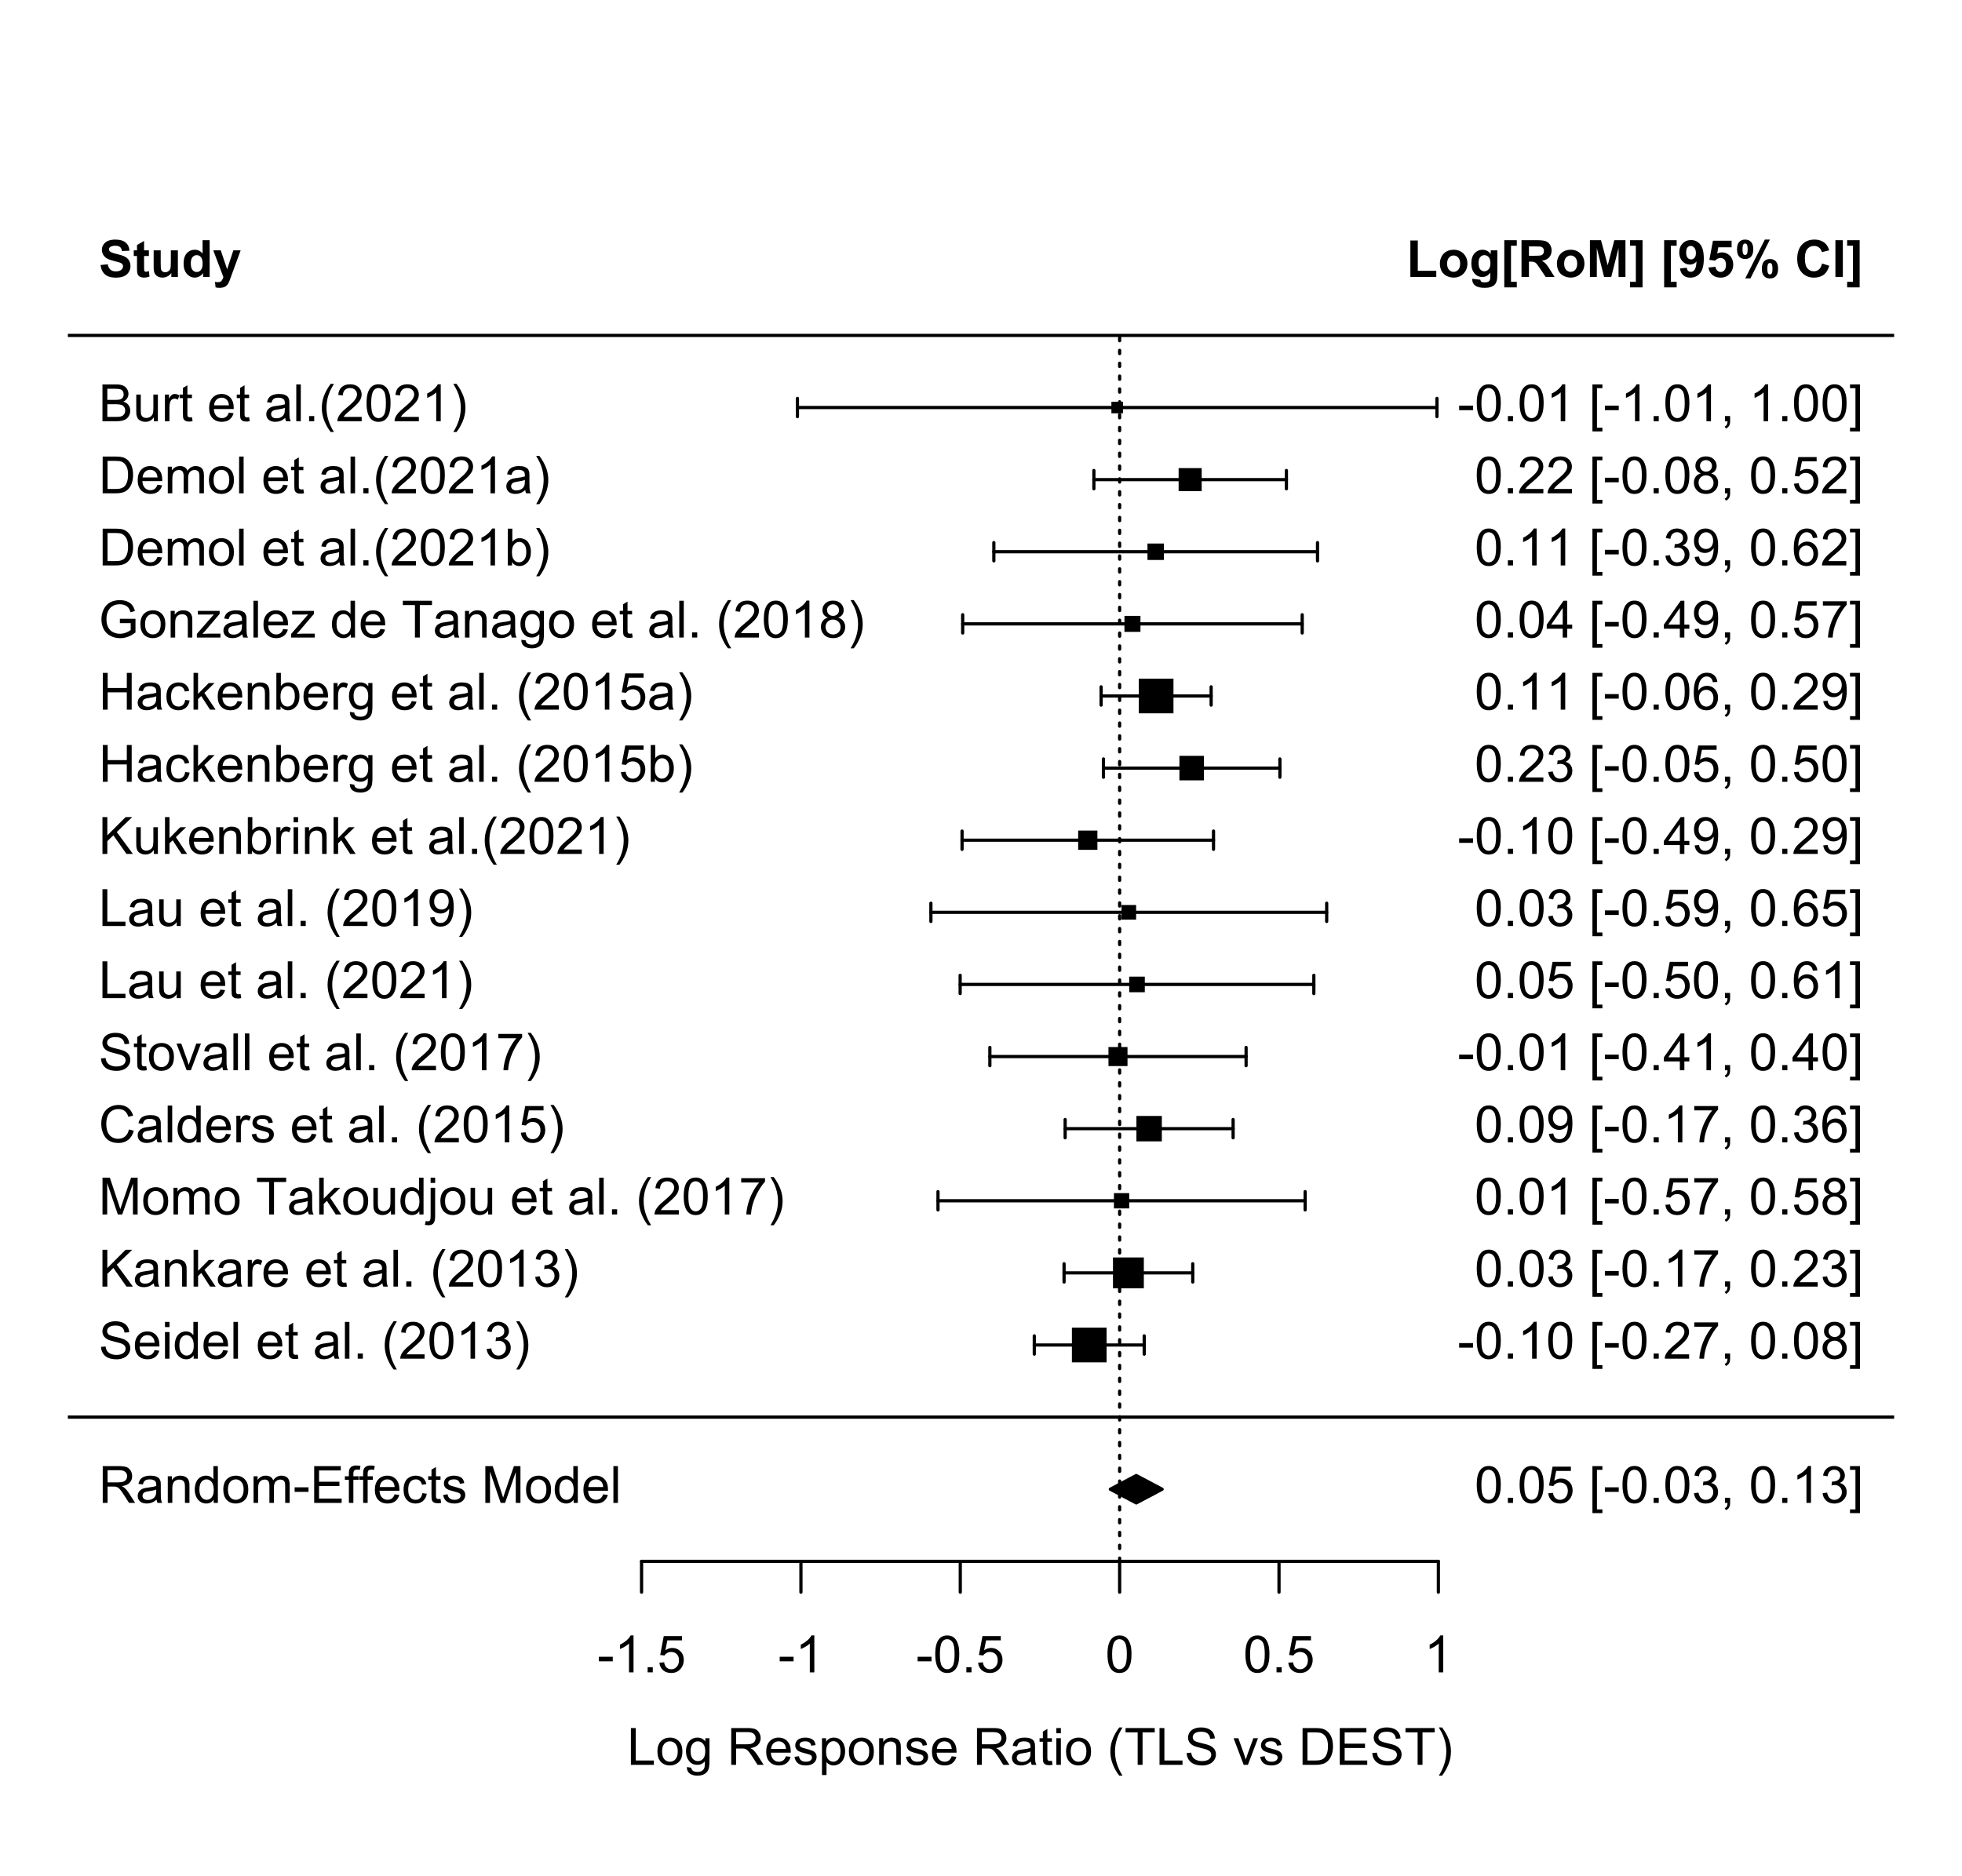 <?xml version="1.0" encoding="UTF-8"?>
<svg xmlns="http://www.w3.org/2000/svg" xmlns:xlink="http://www.w3.org/1999/xlink" width="458" height="438" viewBox="0 0 458 438">
<defs>
<g>
<g id="glyph-0-0">
<path d="M 0.945 0 L 0.945 -8.59 L 4.75 -8.59 C 5.516 -8.59 6.102 -8.512 6.5 -8.359 C 6.898 -8.203 7.215 -7.93 7.453 -7.539 C 7.691 -7.148 7.812 -6.719 7.812 -6.246 C 7.812 -5.637 7.613 -5.121 7.219 -4.703 C 6.824 -4.285 6.215 -4.02 5.391 -3.906 C 5.691 -3.762 5.918 -3.621 6.078 -3.48 C 6.406 -3.176 6.723 -2.793 7.02 -2.336 L 8.516 0 L 7.086 0 L 5.945 -1.789 C 5.613 -2.305 5.34 -2.695 5.125 -2.969 C 4.91 -3.242 4.719 -3.434 4.551 -3.547 C 4.379 -3.652 4.207 -3.73 4.031 -3.773 C 3.902 -3.801 3.691 -3.812 3.398 -3.812 L 2.078 -3.812 L 2.078 0 L 0.945 0 M 2.078 -4.797 L 4.523 -4.797 C 5.043 -4.797 5.449 -4.852 5.742 -4.961 C 6.035 -5.066 6.258 -5.238 6.41 -5.477 C 6.562 -5.711 6.641 -5.969 6.641 -6.246 C 6.641 -6.652 6.492 -6.984 6.195 -7.25 C 5.902 -7.508 5.434 -7.641 4.797 -7.641 L 2.078 -7.641 Z M 2.078 -4.797 "/>
</g>
<g id="glyph-0-1">
<path d="M 4.852 -0.766 C 4.461 -0.434 4.086 -0.199 3.723 -0.062 C 3.363 0.07 2.973 0.141 2.562 0.141 C 1.875 0.141 1.352 -0.027 0.984 -0.359 C 0.617 -0.695 0.434 -1.121 0.434 -1.641 C 0.434 -1.945 0.504 -2.223 0.641 -2.477 C 0.781 -2.727 0.961 -2.93 1.188 -3.082 C 1.41 -3.234 1.664 -3.348 1.945 -3.43 C 2.152 -3.48 2.465 -3.535 2.883 -3.586 C 3.734 -3.688 4.359 -3.809 4.766 -3.949 C 4.766 -4.094 4.77 -4.184 4.77 -4.227 C 4.77 -4.652 4.672 -4.957 4.469 -5.133 C 4.203 -5.371 3.801 -5.492 3.27 -5.492 C 2.773 -5.492 2.406 -5.402 2.172 -5.23 C 1.934 -5.055 1.758 -4.746 1.648 -4.305 L 0.617 -4.445 C 0.707 -4.887 0.863 -5.246 1.078 -5.516 C 1.293 -5.789 1.602 -5.996 2.008 -6.145 C 2.414 -6.289 2.887 -6.363 3.422 -6.363 C 3.953 -6.363 4.383 -6.301 4.719 -6.176 C 5.047 -6.051 5.293 -5.895 5.449 -5.703 C 5.605 -5.516 5.715 -5.273 5.777 -4.984 C 5.812 -4.805 5.828 -4.484 5.828 -4.016 L 5.828 -2.609 C 5.828 -1.629 5.852 -1.008 5.898 -0.746 C 5.941 -0.488 6.031 -0.238 6.164 0 L 5.062 0 C 4.953 -0.219 4.883 -0.477 4.852 -0.766 M 4.766 -3.125 C 4.379 -2.965 3.805 -2.832 3.039 -2.727 C 2.605 -2.66 2.301 -2.59 2.121 -2.516 C 1.941 -2.434 1.801 -2.32 1.703 -2.172 C 1.605 -2.02 1.559 -1.852 1.559 -1.672 C 1.559 -1.387 1.664 -1.152 1.879 -0.969 C 2.09 -0.781 2.402 -0.684 2.812 -0.688 C 3.219 -0.684 3.578 -0.773 3.898 -0.953 C 4.211 -1.129 4.445 -1.371 4.594 -1.68 C 4.707 -1.918 4.762 -2.27 4.766 -2.734 Z M 4.766 -3.125 "/>
</g>
<g id="glyph-0-2">
<path d="M 0.789 0 L 0.789 -6.223 L 1.742 -6.223 L 1.742 -5.336 C 2.195 -6.02 2.855 -6.363 3.719 -6.363 C 4.094 -6.363 4.441 -6.297 4.754 -6.16 C 5.07 -6.027 5.305 -5.848 5.461 -5.633 C 5.617 -5.41 5.727 -5.152 5.789 -4.852 C 5.828 -4.656 5.848 -4.312 5.848 -3.828 L 5.848 0 L 4.793 0 L 4.793 -3.785 C 4.793 -4.215 4.75 -4.535 4.672 -4.75 C 4.586 -4.961 4.441 -5.133 4.234 -5.258 C 4.023 -5.387 3.781 -5.449 3.5 -5.449 C 3.047 -5.449 2.66 -5.305 2.336 -5.023 C 2.008 -4.734 1.844 -4.195 1.844 -3.398 L 1.844 0 Z M 0.789 0 "/>
</g>
<g id="glyph-0-3">
<path d="M 4.828 0 L 4.828 -0.785 C 4.434 -0.168 3.852 0.141 3.086 0.141 C 2.59 0.141 2.137 0.004 1.719 -0.27 C 1.305 -0.543 0.98 -0.926 0.754 -1.414 C 0.523 -1.906 0.41 -2.469 0.41 -3.105 C 0.41 -3.727 0.512 -4.289 0.719 -4.797 C 0.926 -5.301 1.238 -5.688 1.652 -5.961 C 2.066 -6.227 2.527 -6.363 3.039 -6.363 C 3.414 -6.363 3.75 -6.285 4.043 -6.125 C 4.336 -5.969 4.574 -5.762 4.758 -5.508 L 4.758 -8.59 L 5.805 -8.59 L 5.805 0 L 4.828 0 M 1.492 -3.105 C 1.492 -2.309 1.66 -1.711 2 -1.32 C 2.332 -0.922 2.73 -0.727 3.188 -0.727 C 3.648 -0.727 4.039 -0.914 4.363 -1.293 C 4.684 -1.668 4.844 -2.242 4.844 -3.016 C 4.844 -3.867 4.68 -4.492 4.352 -4.891 C 4.023 -5.289 3.621 -5.492 3.141 -5.492 C 2.672 -5.492 2.281 -5.297 1.965 -4.914 C 1.652 -4.531 1.492 -3.93 1.492 -3.105 Z M 1.492 -3.105 "/>
</g>
<g id="glyph-0-4">
<path d="M 0.398 -3.109 C 0.398 -4.262 0.719 -5.117 1.359 -5.672 C 1.895 -6.133 2.547 -6.363 3.316 -6.363 C 4.172 -6.363 4.871 -6.082 5.414 -5.523 C 5.957 -4.961 6.227 -4.188 6.227 -3.199 C 6.227 -2.398 6.109 -1.77 5.867 -1.309 C 5.629 -0.852 5.277 -0.492 4.82 -0.242 C 4.359 0.012 3.859 0.141 3.316 0.141 C 2.445 0.141 1.742 -0.141 1.203 -0.695 C 0.668 -1.254 0.398 -2.059 0.398 -3.109 M 1.484 -3.109 C 1.484 -2.312 1.656 -1.719 2.004 -1.32 C 2.352 -0.926 2.789 -0.727 3.316 -0.727 C 3.84 -0.727 4.273 -0.926 4.625 -1.324 C 4.969 -1.723 5.145 -2.328 5.145 -3.148 C 5.145 -3.914 4.969 -4.5 4.621 -4.895 C 4.27 -5.293 3.836 -5.492 3.316 -5.492 C 2.789 -5.492 2.352 -5.293 2.004 -4.898 C 1.656 -4.504 1.484 -3.906 1.484 -3.109 Z M 1.484 -3.109 "/>
</g>
<g id="glyph-0-5">
<path d="M 0.789 0 L 0.789 -6.223 L 1.734 -6.223 L 1.734 -5.352 C 1.93 -5.656 2.188 -5.898 2.516 -6.086 C 2.836 -6.27 3.207 -6.363 3.621 -6.363 C 4.082 -6.363 4.461 -6.266 4.754 -6.078 C 5.051 -5.883 5.258 -5.617 5.379 -5.273 C 5.871 -6 6.512 -6.363 7.301 -6.363 C 7.918 -6.363 8.391 -6.191 8.727 -5.852 C 9.055 -5.508 9.223 -4.98 9.223 -4.273 L 9.223 0 L 8.172 0 L 8.172 -3.922 C 8.172 -4.34 8.141 -4.645 8.07 -4.832 C 8.004 -5.016 7.879 -5.164 7.699 -5.281 C 7.52 -5.391 7.309 -5.449 7.066 -5.449 C 6.629 -5.449 6.266 -5.305 5.977 -5.012 C 5.688 -4.723 5.543 -4.254 5.543 -3.617 L 5.543 0 L 4.488 0 L 4.488 -4.043 C 4.488 -4.512 4.402 -4.863 4.23 -5.098 C 4.059 -5.332 3.777 -5.449 3.387 -5.449 C 3.09 -5.449 2.816 -5.371 2.562 -5.215 C 2.312 -5.059 2.129 -4.828 2.016 -4.531 C 1.902 -4.227 1.844 -3.793 1.844 -3.227 L 1.844 0 Z M 0.789 0 "/>
</g>
<g id="glyph-0-6">
<path d="M 0.383 -2.578 L 0.383 -3.641 L 3.621 -3.641 L 3.621 -2.578 Z M 0.383 -2.578 "/>
</g>
<g id="glyph-0-7">
<path d="M 0.949 0 L 0.949 -8.59 L 7.16 -8.59 L 7.16 -7.578 L 2.086 -7.578 L 2.086 -4.945 L 6.836 -4.945 L 6.836 -3.938 L 2.086 -3.938 L 2.086 -1.016 L 7.359 -1.016 L 7.359 0 Z M 0.949 0 "/>
</g>
<g id="glyph-0-8">
<path d="M 1.043 0 L 1.043 -5.402 L 0.109 -5.402 L 0.109 -6.223 L 1.043 -6.223 L 1.043 -6.883 C 1.043 -7.301 1.078 -7.613 1.156 -7.816 C 1.254 -8.09 1.434 -8.312 1.691 -8.48 C 1.945 -8.652 2.305 -8.734 2.766 -8.734 C 3.062 -8.734 3.391 -8.703 3.75 -8.633 L 3.594 -7.711 C 3.371 -7.75 3.164 -7.77 2.969 -7.77 C 2.648 -7.77 2.422 -7.699 2.289 -7.562 C 2.156 -7.426 2.094 -7.172 2.094 -6.797 L 2.094 -6.223 L 3.305 -6.223 L 3.305 -5.402 L 2.094 -5.402 L 2.094 0 Z M 1.043 0 "/>
</g>
<g id="glyph-0-9">
<path d="M 5.051 -2.004 L 6.141 -1.867 C 5.969 -1.23 5.648 -0.738 5.188 -0.387 C 4.719 -0.035 4.125 0.141 3.406 0.141 C 2.492 0.141 1.773 -0.141 1.238 -0.699 C 0.707 -1.262 0.438 -2.047 0.438 -3.059 C 0.438 -4.105 0.711 -4.918 1.25 -5.496 C 1.789 -6.074 2.484 -6.363 3.344 -6.363 C 4.18 -6.363 4.859 -6.078 5.383 -5.516 C 5.914 -4.945 6.176 -4.148 6.176 -3.125 C 6.176 -3.059 6.172 -2.965 6.172 -2.844 L 1.531 -2.844 C 1.566 -2.156 1.762 -1.633 2.109 -1.273 C 2.457 -0.906 2.891 -0.727 3.41 -0.727 C 3.797 -0.727 4.125 -0.828 4.398 -1.031 C 4.672 -1.234 4.891 -1.559 5.051 -2.004 M 1.586 -3.711 L 5.062 -3.711 C 5.016 -4.23 4.883 -4.625 4.664 -4.887 C 4.328 -5.293 3.891 -5.496 3.359 -5.496 C 2.871 -5.496 2.465 -5.332 2.137 -5.008 C 1.805 -4.684 1.625 -4.25 1.586 -3.711 Z M 1.586 -3.711 "/>
</g>
<g id="glyph-0-10">
<path d="M 4.852 -2.281 L 5.891 -2.145 C 5.773 -1.43 5.484 -0.871 5.02 -0.465 C 4.551 -0.062 3.977 0.141 3.297 0.141 C 2.445 0.141 1.762 -0.137 1.246 -0.695 C 0.727 -1.25 0.469 -2.047 0.469 -3.086 C 0.469 -3.758 0.578 -4.348 0.805 -4.852 C 1.023 -5.355 1.363 -5.734 1.82 -5.984 C 2.273 -6.238 2.77 -6.363 3.305 -6.363 C 3.98 -6.363 4.531 -6.191 4.961 -5.852 C 5.391 -5.508 5.668 -5.023 5.789 -4.395 L 4.766 -4.234 C 4.664 -4.652 4.492 -4.969 4.246 -5.18 C 3.996 -5.391 3.695 -5.496 3.344 -5.496 C 2.812 -5.496 2.383 -5.305 2.051 -4.926 C 1.719 -4.543 1.555 -3.941 1.555 -3.117 C 1.555 -2.281 1.711 -1.672 2.031 -1.297 C 2.352 -0.918 2.77 -0.727 3.289 -0.727 C 3.699 -0.727 4.047 -0.852 4.324 -1.109 C 4.602 -1.359 4.777 -1.75 4.852 -2.281 Z M 4.852 -2.281 "/>
</g>
<g id="glyph-0-11">
<path d="M 3.094 -0.945 L 3.246 -0.012 C 2.949 0.051 2.684 0.082 2.449 0.082 C 2.066 0.082 1.77 0.02 1.559 -0.102 C 1.348 -0.219 1.199 -0.379 1.113 -0.578 C 1.027 -0.773 0.984 -1.188 0.984 -1.82 L 0.984 -5.402 L 0.211 -5.402 L 0.211 -6.223 L 0.984 -6.223 L 0.984 -7.766 L 2.031 -8.398 L 2.031 -6.223 L 3.094 -6.223 L 3.094 -5.402 L 2.031 -5.402 L 2.031 -1.766 C 2.031 -1.461 2.051 -1.27 2.09 -1.184 C 2.125 -1.098 2.188 -1.027 2.27 -0.977 C 2.355 -0.926 2.473 -0.902 2.633 -0.902 C 2.75 -0.902 2.902 -0.914 3.094 -0.945 Z M 3.094 -0.945 "/>
</g>
<g id="glyph-0-12">
<path d="M 0.367 -1.859 L 1.414 -2.023 C 1.469 -1.602 1.633 -1.281 1.902 -1.062 C 2.168 -0.836 2.543 -0.727 3.023 -0.727 C 3.508 -0.727 3.867 -0.824 4.102 -1.023 C 4.336 -1.219 4.453 -1.449 4.453 -1.719 C 4.453 -1.953 4.348 -2.141 4.141 -2.281 C 3.996 -2.375 3.641 -2.492 3.062 -2.637 C 2.289 -2.832 1.754 -3 1.457 -3.145 C 1.156 -3.285 0.93 -3.484 0.777 -3.734 C 0.621 -3.988 0.547 -4.266 0.547 -4.57 C 0.547 -4.848 0.609 -5.105 0.734 -5.34 C 0.863 -5.578 1.035 -5.773 1.254 -5.93 C 1.418 -6.051 1.641 -6.152 1.926 -6.238 C 2.207 -6.32 2.512 -6.363 2.836 -6.363 C 3.324 -6.363 3.754 -6.293 4.121 -6.152 C 4.492 -6.012 4.762 -5.82 4.938 -5.582 C 5.113 -5.34 5.234 -5.02 5.305 -4.617 L 4.273 -4.477 C 4.227 -4.797 4.09 -5.047 3.863 -5.227 C 3.641 -5.406 3.32 -5.496 2.914 -5.496 C 2.426 -5.496 2.082 -5.414 1.875 -5.258 C 1.668 -5.094 1.562 -4.906 1.562 -4.695 C 1.562 -4.555 1.605 -4.434 1.695 -4.324 C 1.777 -4.211 1.914 -4.117 2.098 -4.043 C 2.203 -4.004 2.516 -3.914 3.031 -3.773 C 3.773 -3.574 4.297 -3.41 4.59 -3.285 C 4.887 -3.156 5.117 -2.973 5.285 -2.73 C 5.453 -2.488 5.535 -2.188 5.539 -1.828 C 5.535 -1.477 5.434 -1.145 5.23 -0.836 C 5.023 -0.523 4.727 -0.285 4.344 -0.113 C 3.953 0.055 3.516 0.141 3.031 0.141 C 2.219 0.141 1.605 -0.027 1.18 -0.363 C 0.758 -0.699 0.484 -1.199 0.367 -1.859 Z M 0.367 -1.859 "/>
</g>
<g id="glyph-0-13">
</g>
<g id="glyph-0-14">
<path d="M 0.891 0 L 0.891 -8.59 L 2.602 -8.59 L 4.633 -2.508 C 4.82 -1.941 4.957 -1.516 5.047 -1.234 C 5.141 -1.547 5.293 -2.008 5.5 -2.613 L 7.559 -8.59 L 9.086 -8.59 L 9.086 0 L 7.992 0 L 7.992 -7.188 L 5.496 0 L 4.469 0 L 1.984 -7.312 L 1.984 0 Z M 0.891 0 "/>
</g>
<g id="glyph-0-15">
<path d="M 0.766 0 L 0.766 -8.59 L 1.82 -8.59 L 1.82 0 Z M 0.766 0 "/>
</g>
<g id="glyph-0-16">
<path d="M 4.469 0 L 3.414 0 L 3.414 -6.719 C 3.16 -6.477 2.828 -6.234 2.418 -5.992 C 2.004 -5.75 1.633 -5.57 1.305 -5.449 L 1.305 -6.469 C 1.895 -6.746 2.41 -7.082 2.852 -7.477 C 3.293 -7.871 3.605 -8.254 3.789 -8.625 L 4.469 -8.625 Z M 4.469 0 "/>
</g>
<g id="glyph-0-17">
<path d="M 1.09 0 L 1.09 -1.203 L 2.289 -1.203 L 2.289 0 Z M 1.09 0 "/>
</g>
<g id="glyph-0-18">
<path d="M 0.5 -2.25 L 1.605 -2.344 C 1.688 -1.805 1.879 -1.398 2.176 -1.129 C 2.477 -0.855 2.836 -0.719 3.258 -0.719 C 3.766 -0.719 4.195 -0.91 4.547 -1.297 C 4.898 -1.676 5.074 -2.188 5.074 -2.82 C 5.074 -3.418 4.906 -3.895 4.566 -4.242 C 4.23 -4.59 3.785 -4.762 3.242 -4.766 C 2.898 -4.762 2.594 -4.688 2.32 -4.531 C 2.047 -4.379 1.832 -4.18 1.676 -3.93 L 0.688 -4.062 L 1.516 -8.473 L 5.789 -8.473 L 5.789 -7.465 L 2.359 -7.465 L 1.898 -5.156 C 2.414 -5.516 2.953 -5.695 3.523 -5.695 C 4.273 -5.695 4.906 -5.434 5.422 -4.914 C 5.938 -4.395 6.195 -3.727 6.195 -2.914 C 6.195 -2.133 5.965 -1.461 5.516 -0.898 C 4.961 -0.203 4.211 0.148 3.258 0.148 C 2.477 0.148 1.84 -0.074 1.344 -0.508 C 0.852 -0.945 0.57 -1.527 0.5 -2.25 Z M 0.5 -2.25 "/>
</g>
<g id="glyph-0-19">
<path d="M 0.5 -4.234 C 0.5 -5.25 0.602 -6.07 0.812 -6.688 C 1.02 -7.309 1.332 -7.785 1.742 -8.121 C 2.156 -8.457 2.672 -8.625 3.297 -8.625 C 3.758 -8.625 4.164 -8.531 4.512 -8.348 C 4.859 -8.16 5.145 -7.895 5.375 -7.543 C 5.598 -7.195 5.777 -6.77 5.906 -6.266 C 6.035 -5.766 6.102 -5.086 6.102 -4.234 C 6.102 -3.227 5.996 -2.414 5.789 -1.797 C 5.582 -1.176 5.273 -0.699 4.859 -0.359 C 4.449 -0.023 3.926 0.148 3.297 0.148 C 2.469 0.148 1.82 -0.152 1.348 -0.742 C 0.781 -1.461 0.5 -2.621 0.5 -4.234 M 1.582 -4.234 C 1.582 -2.824 1.746 -1.887 2.078 -1.422 C 2.406 -0.953 2.812 -0.719 3.297 -0.719 C 3.781 -0.719 4.191 -0.953 4.52 -1.422 C 4.852 -1.891 5.016 -2.828 5.016 -4.234 C 5.016 -5.648 4.852 -6.59 4.52 -7.055 C 4.191 -7.52 3.781 -7.75 3.289 -7.75 C 2.801 -7.75 2.414 -7.547 2.125 -7.137 C 1.766 -6.613 1.582 -5.645 1.582 -4.234 Z M 1.582 -4.234 "/>
</g>
<g id="glyph-0-20">
<path d="M 0.879 0 L 0.879 -8.59 L 2.016 -8.59 L 2.016 -1.016 L 6.246 -1.016 L 6.246 0 Z M 0.879 0 "/>
</g>
<g id="glyph-0-21">
<path d="M 0.598 0.516 L 1.625 0.668 C 1.664 0.984 1.785 1.215 1.98 1.359 C 2.242 1.555 2.598 1.652 3.055 1.652 C 3.539 1.652 3.918 1.555 4.184 1.359 C 4.449 1.164 4.629 0.891 4.723 0.539 C 4.777 0.324 4.801 -0.129 4.797 -0.812 C 4.336 -0.273 3.762 0 3.078 0 C 2.219 0 1.559 -0.309 1.09 -0.926 C 0.621 -1.543 0.387 -2.281 0.387 -3.148 C 0.387 -3.738 0.492 -4.289 0.711 -4.789 C 0.922 -5.293 1.234 -5.68 1.645 -5.953 C 2.051 -6.227 2.531 -6.363 3.082 -6.363 C 3.816 -6.363 4.422 -6.066 4.898 -5.473 L 4.898 -6.223 L 5.871 -6.223 L 5.871 -0.844 C 5.871 0.125 5.773 0.812 5.574 1.215 C 5.379 1.621 5.066 1.938 4.637 2.172 C 4.211 2.406 3.684 2.523 3.059 2.523 C 2.316 2.523 1.719 2.359 1.258 2.023 C 0.805 1.691 0.582 1.188 0.598 0.516 M 1.469 -3.223 C 1.469 -2.406 1.633 -1.812 1.957 -1.438 C 2.281 -1.062 2.688 -0.875 3.176 -0.875 C 3.66 -0.875 4.066 -1.059 4.395 -1.434 C 4.723 -1.805 4.887 -2.391 4.887 -3.188 C 4.887 -3.949 4.719 -4.523 4.379 -4.91 C 4.043 -5.297 3.633 -5.492 3.156 -5.492 C 2.688 -5.492 2.289 -5.301 1.961 -4.918 C 1.633 -4.539 1.469 -3.973 1.469 -3.223 Z M 1.469 -3.223 "/>
</g>
<g id="glyph-0-22">
<path d="M 0.789 2.383 L 0.789 -6.223 L 1.75 -6.223 L 1.75 -5.414 C 1.977 -5.73 2.234 -5.969 2.52 -6.125 C 2.805 -6.285 3.148 -6.363 3.555 -6.363 C 4.086 -6.363 4.555 -6.227 4.961 -5.953 C 5.367 -5.68 5.676 -5.293 5.883 -4.797 C 6.09 -4.297 6.195 -3.75 6.195 -3.156 C 6.195 -2.52 6.078 -1.949 5.852 -1.438 C 5.621 -0.93 5.289 -0.539 4.855 -0.266 C 4.418 0.004 3.961 0.141 3.48 0.141 C 3.129 0.141 2.812 0.066 2.535 -0.082 C 2.254 -0.23 2.023 -0.418 1.844 -0.645 L 1.844 2.383 L 0.789 2.383 M 1.746 -3.078 C 1.746 -2.273 1.906 -1.684 2.234 -1.301 C 2.555 -0.918 2.949 -0.727 3.41 -0.727 C 3.879 -0.727 4.281 -0.926 4.613 -1.32 C 4.949 -1.719 5.113 -2.332 5.117 -3.164 C 5.113 -3.957 4.953 -4.551 4.625 -4.945 C 4.301 -5.34 3.91 -5.535 3.457 -5.539 C 3.008 -5.535 2.609 -5.328 2.266 -4.906 C 1.918 -4.488 1.746 -3.875 1.746 -3.078 Z M 1.746 -3.078 "/>
</g>
<g id="glyph-0-23">
<path d="M 0.797 -7.375 L 0.797 -8.59 L 1.852 -8.59 L 1.852 -7.375 L 0.797 -7.375 M 0.797 0 L 0.797 -6.223 L 1.852 -6.223 L 1.852 0 Z M 0.797 0 "/>
</g>
<g id="glyph-0-24">
<path d="M 2.805 2.523 C 2.223 1.789 1.73 0.93 1.328 -0.055 C 0.93 -1.035 0.727 -2.055 0.727 -3.109 C 0.727 -4.039 0.875 -4.93 1.18 -5.781 C 1.531 -6.77 2.07 -7.754 2.805 -8.734 L 3.562 -8.734 C 3.09 -7.922 2.777 -7.344 2.625 -6.996 C 2.387 -6.457 2.199 -5.895 2.062 -5.309 C 1.895 -4.578 1.812 -3.844 1.812 -3.105 C 1.812 -1.227 2.395 0.652 3.562 2.523 Z M 2.805 2.523 "/>
</g>
<g id="glyph-0-25">
<path d="M 3.109 0 L 3.109 -7.578 L 0.281 -7.578 L 0.281 -8.59 L 7.09 -8.59 L 7.09 -7.578 L 4.25 -7.578 L 4.25 0 Z M 3.109 0 "/>
</g>
<g id="glyph-0-26">
<path d="M 0.539 -2.758 L 1.609 -2.852 C 1.66 -2.422 1.781 -2.07 1.965 -1.797 C 2.152 -1.52 2.438 -1.297 2.828 -1.129 C 3.219 -0.957 3.66 -0.875 4.148 -0.875 C 4.582 -0.875 4.965 -0.938 5.297 -1.066 C 5.629 -1.195 5.875 -1.371 6.039 -1.598 C 6.199 -1.82 6.281 -2.066 6.281 -2.332 C 6.281 -2.602 6.203 -2.836 6.047 -3.039 C 5.891 -3.238 5.633 -3.406 5.273 -3.547 C 5.043 -3.633 4.531 -3.773 3.742 -3.965 C 2.953 -4.152 2.402 -4.332 2.086 -4.5 C 1.676 -4.715 1.371 -4.98 1.168 -5.301 C 0.969 -5.617 0.867 -5.973 0.867 -6.367 C 0.867 -6.805 0.992 -7.207 1.234 -7.586 C 1.484 -7.961 1.84 -8.246 2.312 -8.445 C 2.785 -8.637 3.312 -8.734 3.891 -8.734 C 4.527 -8.734 5.09 -8.633 5.574 -8.43 C 6.062 -8.223 6.434 -7.922 6.695 -7.523 C 6.957 -7.125 7.098 -6.672 7.117 -6.172 L 6.031 -6.086 C 5.969 -6.629 5.773 -7.039 5.434 -7.32 C 5.098 -7.594 4.598 -7.734 3.938 -7.734 C 3.25 -7.734 2.75 -7.609 2.434 -7.355 C 2.121 -7.105 1.961 -6.801 1.961 -6.445 C 1.961 -6.137 2.074 -5.883 2.297 -5.684 C 2.516 -5.484 3.086 -5.281 4.012 -5.07 C 4.934 -4.863 5.566 -4.68 5.914 -4.523 C 6.41 -4.293 6.781 -4 7.02 -3.648 C 7.258 -3.293 7.375 -2.887 7.375 -2.426 C 7.375 -1.969 7.246 -1.539 6.984 -1.133 C 6.723 -0.73 6.348 -0.414 5.855 -0.191 C 5.367 0.035 4.812 0.148 4.203 0.148 C 3.422 0.148 2.773 0.031 2.246 -0.195 C 1.723 -0.418 1.309 -0.762 1.012 -1.215 C 0.711 -1.672 0.555 -2.188 0.539 -2.758 Z M 0.539 -2.758 "/>
</g>
<g id="glyph-0-27">
<path d="M 2.52 0 L 0.152 -6.223 L 1.266 -6.223 L 2.602 -2.496 C 2.746 -2.094 2.879 -1.676 3 -1.242 C 3.094 -1.57 3.223 -1.965 3.391 -2.426 L 4.773 -6.223 L 5.859 -6.223 L 3.504 0 Z M 2.52 0 "/>
</g>
<g id="glyph-0-28">
<path d="M 0.926 0 L 0.926 -8.59 L 3.883 -8.59 C 4.551 -8.59 5.062 -8.547 5.414 -8.469 C 5.906 -8.352 6.324 -8.148 6.672 -7.852 C 7.125 -7.469 7.465 -6.98 7.691 -6.383 C 7.914 -5.789 8.027 -5.105 8.027 -4.344 C 8.027 -3.688 7.953 -3.109 7.797 -2.609 C 7.648 -2.102 7.449 -1.688 7.211 -1.355 C 6.973 -1.027 6.715 -0.766 6.43 -0.578 C 6.148 -0.387 5.805 -0.242 5.406 -0.148 C 5.004 -0.051 4.543 0 4.023 0 L 0.926 0 M 2.062 -1.016 L 3.898 -1.016 C 4.461 -1.016 4.906 -1.066 5.23 -1.172 C 5.551 -1.277 5.809 -1.426 6 -1.617 C 6.27 -1.887 6.48 -2.25 6.629 -2.703 C 6.781 -3.16 6.855 -3.711 6.855 -4.359 C 6.855 -5.258 6.707 -5.949 6.414 -6.43 C 6.117 -6.914 5.758 -7.234 5.336 -7.398 C 5.031 -7.516 4.543 -7.578 3.867 -7.578 L 2.062 -7.578 Z M 2.062 -1.016 "/>
</g>
<g id="glyph-0-29">
<path d="M 1.484 2.523 L 0.727 2.523 C 1.895 0.652 2.477 -1.227 2.477 -3.105 C 2.477 -3.84 2.395 -4.566 2.227 -5.289 C 2.094 -5.875 1.906 -6.438 1.672 -6.977 C 1.516 -7.328 1.203 -7.914 0.727 -8.734 L 1.484 -8.734 C 2.215 -7.754 2.758 -6.77 3.109 -5.781 C 3.41 -4.93 3.562 -4.039 3.562 -3.109 C 3.562 -2.055 3.359 -1.035 2.957 -0.055 C 2.551 0.93 2.059 1.789 1.484 2.523 Z M 1.484 2.523 "/>
</g>
<g id="glyph-0-30">
<path d="M 6.039 -1.016 L 6.039 0 L 0.363 0 C 0.355 -0.254 0.395 -0.5 0.484 -0.734 C 0.629 -1.117 0.863 -1.5 1.18 -1.875 C 1.5 -2.25 1.957 -2.684 2.562 -3.176 C 3.492 -3.941 4.125 -4.547 4.453 -4.996 C 4.781 -5.441 4.945 -5.867 4.945 -6.266 C 4.945 -6.68 4.797 -7.035 4.496 -7.32 C 4.199 -7.609 3.809 -7.75 3.328 -7.75 C 2.82 -7.75 2.414 -7.602 2.109 -7.297 C 1.805 -6.992 1.648 -6.57 1.648 -6.031 L 0.562 -6.141 C 0.637 -6.949 0.918 -7.566 1.398 -7.988 C 1.883 -8.414 2.535 -8.625 3.352 -8.625 C 4.176 -8.625 4.828 -8.398 5.309 -7.938 C 5.789 -7.484 6.031 -6.914 6.031 -6.242 C 6.031 -5.895 5.957 -5.559 5.82 -5.227 C 5.676 -4.895 5.445 -4.543 5.117 -4.18 C 4.793 -3.809 4.25 -3.305 3.492 -2.664 C 2.859 -2.133 2.453 -1.773 2.273 -1.586 C 2.094 -1.395 1.945 -1.203 1.828 -1.016 Z M 6.039 -1.016 "/>
</g>
<g id="glyph-0-31">
<path d="M 0.504 -2.266 L 1.559 -2.406 C 1.68 -1.812 1.887 -1.379 2.176 -1.117 C 2.469 -0.852 2.82 -0.719 3.242 -0.719 C 3.734 -0.719 4.156 -0.891 4.496 -1.234 C 4.84 -1.578 5.008 -2.004 5.008 -2.516 C 5.008 -2.996 4.852 -3.398 4.535 -3.711 C 4.219 -4.027 3.816 -4.184 3.328 -4.184 C 3.129 -4.184 2.879 -4.145 2.586 -4.066 L 2.703 -4.992 C 2.773 -4.984 2.828 -4.98 2.871 -4.98 C 3.32 -4.98 3.723 -5.098 4.086 -5.332 C 4.441 -5.566 4.621 -5.926 4.625 -6.414 C 4.621 -6.805 4.492 -7.121 4.23 -7.375 C 3.969 -7.629 3.629 -7.758 3.219 -7.758 C 2.805 -7.758 2.465 -7.629 2.191 -7.371 C 1.918 -7.113 1.742 -6.727 1.664 -6.211 L 0.609 -6.398 C 0.738 -7.105 1.031 -7.652 1.488 -8.043 C 1.945 -8.43 2.516 -8.625 3.195 -8.625 C 3.664 -8.625 4.094 -8.523 4.488 -8.324 C 4.883 -8.121 5.184 -7.848 5.395 -7.5 C 5.602 -7.152 5.707 -6.781 5.707 -6.391 C 5.707 -6.02 5.609 -5.684 5.406 -5.379 C 5.211 -5.074 4.914 -4.832 4.523 -4.652 C 5.031 -4.535 5.426 -4.293 5.707 -3.922 C 5.988 -3.555 6.129 -3.09 6.129 -2.539 C 6.129 -1.789 5.855 -1.152 5.309 -0.629 C 4.762 -0.109 4.07 0.152 3.234 0.152 C 2.48 0.152 1.855 -0.074 1.355 -0.523 C 0.859 -0.969 0.574 -1.555 0.504 -2.266 Z M 0.504 -2.266 "/>
</g>
<g id="glyph-0-32">
<path d="M 0.879 0 L 0.879 -8.59 L 2.016 -8.59 L 2.016 -4.328 L 6.281 -8.59 L 7.82 -8.59 L 4.219 -5.109 L 7.98 0 L 6.48 0 L 3.422 -4.348 L 2.016 -2.977 L 2.016 0 Z M 0.879 0 "/>
</g>
<g id="glyph-0-33">
<path d="M 0.797 0 L 0.797 -8.59 L 1.852 -8.59 L 1.852 -3.691 L 4.348 -6.223 L 5.711 -6.223 L 3.336 -3.914 L 5.953 0 L 4.652 0 L 2.594 -3.18 L 1.852 -2.469 L 1.852 0 Z M 0.797 0 "/>
</g>
<g id="glyph-0-34">
<path d="M 0.781 0 L 0.781 -6.223 L 1.727 -6.223 L 1.727 -5.281 C 1.969 -5.719 2.195 -6.012 2.398 -6.152 C 2.605 -6.293 2.828 -6.363 3.078 -6.363 C 3.43 -6.363 3.793 -6.25 4.16 -6.023 L 3.797 -5.047 C 3.539 -5.195 3.281 -5.273 3.023 -5.273 C 2.793 -5.273 2.586 -5.203 2.402 -5.066 C 2.219 -4.926 2.086 -4.734 2.008 -4.488 C 1.891 -4.113 1.836 -3.703 1.836 -3.258 L 1.836 0 Z M 0.781 0 "/>
</g>
<g id="glyph-0-35">
<path d="M 4.867 0 L 4.867 -0.914 C 4.383 -0.211 3.727 0.141 2.895 0.141 C 2.527 0.141 2.184 0.07 1.867 -0.07 C 1.547 -0.211 1.312 -0.387 1.156 -0.602 C 1.004 -0.812 0.895 -1.074 0.832 -1.383 C 0.789 -1.59 0.766 -1.918 0.766 -2.367 L 0.766 -6.223 L 1.82 -6.223 L 1.82 -2.773 C 1.82 -2.219 1.844 -1.848 1.887 -1.656 C 1.953 -1.379 2.094 -1.164 2.309 -1.004 C 2.523 -0.848 2.789 -0.766 3.105 -0.766 C 3.422 -0.766 3.719 -0.848 3.996 -1.012 C 4.273 -1.172 4.469 -1.395 4.586 -1.672 C 4.699 -1.953 4.758 -2.355 4.758 -2.891 L 4.758 -6.223 L 5.812 -6.223 L 5.812 0 Z M 4.867 0 "/>
</g>
<g id="glyph-0-36">
<path d="M 0.785 -7.367 L 0.785 -8.59 L 1.84 -8.59 L 1.84 -7.367 L 0.785 -7.367 M -0.551 2.414 L -0.352 1.516 C -0.141 1.57 0.027 1.602 0.148 1.602 C 0.359 1.602 0.523 1.527 0.625 1.387 C 0.734 1.242 0.785 0.887 0.785 0.316 L 0.785 -6.223 L 1.84 -6.223 L 1.84 0.34 C 1.84 1.105 1.742 1.637 1.539 1.938 C 1.285 2.328 0.863 2.523 0.273 2.523 C -0.008 2.523 -0.285 2.488 -0.551 2.414 Z M -0.551 2.414 "/>
</g>
<g id="glyph-0-37">
<path d="M 0.57 -7.465 L 0.57 -8.477 L 6.129 -8.477 L 6.129 -7.656 C 5.582 -7.074 5.039 -6.301 4.504 -5.336 C 3.965 -4.371 3.551 -3.383 3.258 -2.359 C 3.047 -1.641 2.914 -0.855 2.852 0 L 1.77 0 C 1.781 -0.676 1.914 -1.492 2.168 -2.449 C 2.422 -3.406 2.785 -4.328 3.262 -5.219 C 3.734 -6.105 4.238 -6.855 4.773 -7.465 Z M 0.57 -7.465 "/>
</g>
<g id="glyph-0-38">
<path d="M 7.055 -3.012 L 8.191 -2.727 C 7.953 -1.789 7.523 -1.078 6.906 -0.59 C 6.285 -0.098 5.527 0.148 4.633 0.148 C 3.711 0.148 2.957 -0.043 2.375 -0.418 C 1.797 -0.797 1.355 -1.344 1.051 -2.055 C 0.75 -2.77 0.598 -3.539 0.598 -4.359 C 0.598 -5.254 0.77 -6.035 1.109 -6.699 C 1.453 -7.367 1.938 -7.871 2.57 -8.219 C 3.199 -8.562 3.895 -8.734 4.652 -8.734 C 5.512 -8.734 6.234 -8.516 6.82 -8.078 C 7.406 -7.641 7.812 -7.027 8.047 -6.234 L 6.926 -5.969 C 6.727 -6.594 6.438 -7.051 6.059 -7.336 C 5.68 -7.621 5.203 -7.766 4.629 -7.766 C 3.969 -7.766 3.418 -7.605 2.973 -7.289 C 2.531 -6.973 2.219 -6.547 2.039 -6.016 C 1.859 -5.48 1.77 -4.93 1.77 -4.367 C 1.77 -3.633 1.875 -2.996 2.09 -2.453 C 2.301 -1.906 2.633 -1.5 3.082 -1.23 C 3.531 -0.961 4.016 -0.828 4.539 -0.828 C 5.176 -0.828 5.715 -1.008 6.156 -1.375 C 6.598 -1.742 6.898 -2.289 7.055 -3.012 Z M 7.055 -3.012 "/>
</g>
<g id="glyph-0-39">
<path d="M 0.656 -1.984 L 1.672 -2.078 C 1.754 -1.602 1.918 -1.258 2.164 -1.043 C 2.402 -0.828 2.715 -0.719 3.094 -0.719 C 3.418 -0.719 3.703 -0.793 3.945 -0.945 C 4.191 -1.09 4.391 -1.289 4.547 -1.539 C 4.703 -1.785 4.832 -2.121 4.938 -2.543 C 5.043 -2.965 5.098 -3.395 5.098 -3.832 C 5.098 -3.879 5.094 -3.949 5.094 -4.043 C 4.883 -3.707 4.594 -3.434 4.227 -3.227 C 3.863 -3.016 3.465 -2.914 3.039 -2.914 C 2.328 -2.914 1.727 -3.172 1.234 -3.688 C 0.742 -4.203 0.5 -4.883 0.5 -5.727 C 0.5 -6.594 0.754 -7.297 1.27 -7.828 C 1.781 -8.359 2.426 -8.625 3.199 -8.625 C 3.758 -8.625 4.27 -8.473 4.73 -8.172 C 5.195 -7.871 5.547 -7.445 5.785 -6.887 C 6.027 -6.332 6.148 -5.523 6.148 -4.469 C 6.148 -3.371 6.027 -2.5 5.789 -1.848 C 5.551 -1.199 5.195 -0.703 4.727 -0.363 C 4.254 -0.023 3.703 0.148 3.07 0.148 C 2.398 0.148 1.848 -0.039 1.422 -0.414 C 0.996 -0.785 0.742 -1.309 0.656 -1.984 M 4.977 -5.777 C 4.973 -6.383 4.812 -6.863 4.492 -7.219 C 4.168 -7.574 3.781 -7.75 3.328 -7.75 C 2.859 -7.75 2.449 -7.559 2.102 -7.18 C 1.754 -6.793 1.582 -6.297 1.582 -5.688 C 1.582 -5.141 1.746 -4.699 2.078 -4.355 C 2.406 -4.016 2.812 -3.844 3.297 -3.844 C 3.785 -3.844 4.188 -4.016 4.504 -4.355 C 4.816 -4.699 4.973 -5.172 4.977 -5.777 Z M 4.977 -5.777 "/>
</g>
<g id="glyph-0-40">
<path d="M 1.766 0 L 0.785 0 L 0.785 -8.59 L 1.84 -8.59 L 1.84 -5.523 C 2.285 -6.082 2.852 -6.363 3.547 -6.363 C 3.926 -6.363 4.289 -6.285 4.633 -6.133 C 4.973 -5.977 5.254 -5.762 5.477 -5.48 C 5.695 -5.203 5.867 -4.863 5.992 -4.469 C 6.117 -4.074 6.18 -3.652 6.18 -3.203 C 6.18 -2.141 5.918 -1.312 5.391 -0.734 C 4.863 -0.152 4.23 0.141 3.492 0.141 C 2.758 0.141 2.18 -0.168 1.766 -0.781 L 1.766 0 M 1.75 -3.156 C 1.75 -2.41 1.852 -1.871 2.055 -1.539 C 2.387 -1 2.836 -0.727 3.406 -0.727 C 3.863 -0.727 4.262 -0.926 4.602 -1.328 C 4.934 -1.727 5.102 -2.324 5.102 -3.117 C 5.102 -3.93 4.941 -4.531 4.621 -4.914 C 4.297 -5.305 3.906 -5.496 3.453 -5.496 C 2.988 -5.496 2.59 -5.297 2.258 -4.895 C 1.922 -4.496 1.75 -3.914 1.75 -3.156 Z M 1.75 -3.156 "/>
</g>
<g id="glyph-0-41">
<path d="M 0.961 0 L 0.961 -8.59 L 2.098 -8.59 L 2.098 -5.062 L 6.562 -5.062 L 6.562 -8.59 L 7.699 -8.59 L 7.699 0 L 6.562 0 L 6.562 -4.047 L 2.098 -4.047 L 2.098 0 Z M 0.961 0 "/>
</g>
<g id="glyph-0-42">
<path d="M 4.945 -3.367 L 4.945 -4.375 L 8.586 -4.383 L 8.586 -1.195 C 8.023 -0.75 7.449 -0.414 6.855 -0.191 C 6.262 0.035 5.652 0.148 5.027 0.148 C 4.184 0.148 3.418 -0.035 2.727 -0.395 C 2.039 -0.758 1.516 -1.277 1.164 -1.961 C 0.812 -2.645 0.641 -3.41 0.641 -4.254 C 0.641 -5.09 0.812 -5.871 1.164 -6.594 C 1.512 -7.32 2.016 -7.859 2.672 -8.211 C 3.328 -8.562 4.086 -8.734 4.938 -8.734 C 5.559 -8.734 6.121 -8.637 6.625 -8.434 C 7.125 -8.234 7.52 -7.953 7.805 -7.594 C 8.09 -7.234 8.305 -6.766 8.453 -6.188 L 7.43 -5.906 C 7.301 -6.344 7.141 -6.688 6.949 -6.938 C 6.758 -7.188 6.484 -7.387 6.129 -7.539 C 5.773 -7.688 5.379 -7.766 4.945 -7.766 C 4.426 -7.766 3.977 -7.684 3.598 -7.527 C 3.219 -7.367 2.914 -7.16 2.68 -6.902 C 2.449 -6.645 2.266 -6.359 2.141 -6.055 C 1.918 -5.52 1.812 -4.945 1.812 -4.324 C 1.812 -3.559 1.941 -2.918 2.207 -2.402 C 2.469 -1.887 2.852 -1.504 3.359 -1.254 C 3.859 -1.004 4.395 -0.879 4.961 -0.879 C 5.453 -0.879 5.938 -0.973 6.406 -1.164 C 6.875 -1.352 7.227 -1.555 7.469 -1.77 L 7.469 -3.367 Z M 4.945 -3.367 "/>
</g>
<g id="glyph-0-43">
<path d="M 0.234 0 L 0.234 -0.855 L 4.195 -5.402 C 3.746 -5.379 3.348 -5.367 3.008 -5.367 L 0.469 -5.367 L 0.469 -6.223 L 5.555 -6.223 L 5.555 -5.523 L 2.188 -1.578 L 1.535 -0.855 C 2.008 -0.891 2.449 -0.906 2.867 -0.906 L 5.742 -0.906 L 5.742 0 Z M 0.234 0 "/>
</g>
<g id="glyph-0-44">
<path d="M 2.121 -4.656 C 1.684 -4.816 1.359 -5.047 1.148 -5.344 C 0.938 -5.641 0.832 -5.996 0.832 -6.41 C 0.832 -7.035 1.059 -7.559 1.508 -7.984 C 1.953 -8.41 2.551 -8.625 3.297 -8.625 C 4.047 -8.625 4.652 -8.406 5.109 -7.973 C 5.566 -7.535 5.797 -7.004 5.797 -6.383 C 5.797 -5.98 5.691 -5.637 5.48 -5.34 C 5.273 -5.047 4.953 -4.816 4.531 -4.656 C 5.055 -4.484 5.457 -4.207 5.734 -3.828 C 6.008 -3.441 6.148 -2.984 6.148 -2.453 C 6.148 -1.719 5.887 -1.102 5.367 -0.602 C 4.848 -0.105 4.164 0.148 3.316 0.148 C 2.469 0.148 1.785 -0.105 1.266 -0.605 C 0.746 -1.109 0.484 -1.734 0.484 -2.484 C 0.484 -3.043 0.629 -3.512 0.91 -3.887 C 1.195 -4.266 1.598 -4.52 2.121 -4.656 M 1.91 -6.445 C 1.91 -6.039 2.039 -5.707 2.305 -5.449 C 2.562 -5.191 2.902 -5.062 3.32 -5.062 C 3.727 -5.062 4.062 -5.191 4.32 -5.445 C 4.582 -5.703 4.711 -6.016 4.711 -6.387 C 4.711 -6.773 4.578 -7.098 4.309 -7.363 C 4.043 -7.625 3.711 -7.758 3.312 -7.758 C 2.906 -7.758 2.574 -7.629 2.309 -7.371 C 2.043 -7.113 1.91 -6.805 1.91 -6.445 M 1.57 -2.477 C 1.57 -2.176 1.641 -1.887 1.785 -1.605 C 1.926 -1.324 2.141 -1.105 2.422 -0.953 C 2.703 -0.797 3.004 -0.719 3.328 -0.719 C 3.832 -0.719 4.25 -0.883 4.578 -1.207 C 4.906 -1.531 5.07 -1.941 5.07 -2.445 C 5.07 -2.949 4.898 -3.371 4.562 -3.703 C 4.223 -4.035 3.801 -4.203 3.293 -4.203 C 2.797 -4.203 2.387 -4.039 2.059 -3.711 C 1.734 -3.383 1.57 -2.969 1.57 -2.477 Z M 1.57 -2.477 "/>
</g>
<g id="glyph-0-45">
<path d="M 0.879 0 L 0.879 -8.59 L 4.102 -8.59 C 4.758 -8.59 5.285 -8.504 5.68 -8.328 C 6.078 -8.156 6.387 -7.887 6.613 -7.527 C 6.836 -7.164 6.949 -6.785 6.949 -6.391 C 6.949 -6.023 6.852 -5.68 6.648 -5.355 C 6.453 -5.031 6.148 -4.77 5.75 -4.57 C 6.266 -4.418 6.668 -4.156 6.945 -3.789 C 7.227 -3.422 7.367 -2.988 7.367 -2.492 C 7.367 -2.086 7.281 -1.715 7.109 -1.367 C 6.941 -1.023 6.73 -0.758 6.48 -0.57 C 6.23 -0.383 5.918 -0.238 5.539 -0.145 C 5.164 -0.047 4.699 0 4.156 0 L 0.879 0 M 2.016 -4.98 L 3.875 -4.98 C 4.375 -4.98 4.738 -5.012 4.957 -5.078 C 5.246 -5.164 5.465 -5.309 5.609 -5.508 C 5.758 -5.707 5.828 -5.957 5.828 -6.258 C 5.828 -6.543 5.762 -6.793 5.625 -7.012 C 5.488 -7.227 5.293 -7.375 5.039 -7.457 C 4.785 -7.535 4.348 -7.578 3.734 -7.578 L 2.016 -7.578 L 2.016 -4.98 M 2.016 -1.016 L 4.156 -1.016 C 4.52 -1.016 4.777 -1.027 4.93 -1.055 C 5.188 -1.102 5.406 -1.18 5.586 -1.289 C 5.758 -1.398 5.902 -1.559 6.016 -1.766 C 6.129 -1.977 6.188 -2.215 6.188 -2.492 C 6.188 -2.809 6.105 -3.09 5.941 -3.324 C 5.777 -3.562 5.551 -3.727 5.258 -3.824 C 4.969 -3.918 4.547 -3.969 4 -3.969 L 2.016 -3.969 Z M 2.016 -1.016 "/>
</g>
<g id="glyph-0-46">
<path d="M 0.812 2.383 L 0.812 -8.59 L 3.141 -8.59 L 3.141 -7.719 L 1.867 -7.719 L 1.867 1.512 L 3.141 1.512 L 3.141 2.383 Z M 0.812 2.383 "/>
</g>
<g id="glyph-0-47">
<path d="M 1.066 0 L 1.066 -1.203 L 2.266 -1.203 L 2.266 0 C 2.266 0.441 2.188 0.797 2.031 1.07 C 1.875 1.34 1.629 1.551 1.289 1.699 L 0.996 1.25 C 1.219 1.148 1.383 1.008 1.488 0.816 C 1.594 0.629 1.652 0.355 1.664 0 Z M 1.066 0 "/>
</g>
<g id="glyph-0-48">
<path d="M 2.555 2.383 L 0.227 2.383 L 0.227 1.512 L 1.5 1.512 L 1.5 -7.719 L 0.227 -7.719 L 0.227 -8.59 L 2.555 -8.59 Z M 2.555 2.383 "/>
</g>
<g id="glyph-0-49">
<path d="M 5.969 -6.484 L 4.922 -6.406 C 4.828 -6.816 4.695 -7.117 4.523 -7.305 C 4.238 -7.605 3.887 -7.758 3.469 -7.758 C 3.133 -7.758 2.836 -7.664 2.586 -7.477 C 2.25 -7.234 1.988 -6.879 1.797 -6.414 C 1.605 -5.949 1.508 -5.289 1.5 -4.43 C 1.754 -4.816 2.062 -5.102 2.43 -5.289 C 2.797 -5.477 3.184 -5.57 3.586 -5.57 C 4.289 -5.57 4.887 -5.312 5.383 -4.797 C 5.875 -4.277 6.125 -3.609 6.125 -2.789 C 6.125 -2.25 6.008 -1.75 5.773 -1.285 C 5.543 -0.824 5.223 -0.469 4.816 -0.223 C 4.41 0.023 3.949 0.148 3.434 0.148 C 2.555 0.148 1.836 -0.176 1.281 -0.824 C 0.727 -1.469 0.453 -2.535 0.453 -4.02 C 0.453 -5.68 0.758 -6.887 1.371 -7.641 C 1.906 -8.297 2.625 -8.625 3.531 -8.625 C 4.207 -8.625 4.762 -8.434 5.195 -8.055 C 5.625 -7.676 5.883 -7.156 5.969 -6.484 M 1.664 -2.781 C 1.664 -2.422 1.742 -2.07 1.895 -1.742 C 2.051 -1.406 2.266 -1.156 2.543 -0.98 C 2.82 -0.809 3.109 -0.719 3.414 -0.719 C 3.859 -0.719 4.242 -0.898 4.562 -1.258 C 4.883 -1.617 5.043 -2.105 5.047 -2.727 C 5.043 -3.316 4.887 -3.785 4.57 -4.129 C 4.254 -4.469 3.855 -4.641 3.375 -4.641 C 2.898 -4.641 2.492 -4.469 2.164 -4.129 C 1.828 -3.785 1.664 -3.336 1.664 -2.781 Z M 1.664 -2.781 "/>
</g>
<g id="glyph-0-50">
<path d="M 3.879 0 L 3.879 -2.055 L 0.152 -2.055 L 0.152 -3.023 L 4.07 -8.59 L 4.934 -8.59 L 4.934 -3.023 L 6.094 -3.023 L 6.094 -2.055 L 4.934 -2.055 L 4.934 0 L 3.879 0 M 3.879 -3.023 L 3.879 -6.898 L 1.188 -3.023 Z M 3.879 -3.023 "/>
</g>
<g id="glyph-1-0">
<path d="M 0.434 -2.797 L 2.121 -2.961 C 2.223 -2.391 2.43 -1.977 2.738 -1.711 C 3.051 -1.445 3.469 -1.312 3.996 -1.312 C 4.555 -1.312 4.977 -1.43 5.258 -1.668 C 5.543 -1.902 5.684 -2.18 5.684 -2.496 C 5.684 -2.699 5.625 -2.871 5.504 -3.016 C 5.387 -3.156 5.176 -3.281 4.883 -3.387 C 4.676 -3.457 4.215 -3.582 3.492 -3.762 C 2.562 -3.992 1.91 -4.273 1.535 -4.609 C 1.008 -5.082 0.742 -5.66 0.742 -6.34 C 0.742 -6.777 0.867 -7.188 1.117 -7.566 C 1.363 -7.949 1.723 -8.238 2.188 -8.438 C 2.656 -8.637 3.219 -8.734 3.879 -8.734 C 4.957 -8.734 5.77 -8.5 6.312 -8.027 C 6.859 -7.555 7.145 -6.922 7.172 -6.133 L 5.438 -6.059 C 5.363 -6.5 5.203 -6.816 4.961 -7.012 C 4.715 -7.203 4.348 -7.301 3.859 -7.301 C 3.359 -7.301 2.961 -7.195 2.68 -6.992 C 2.492 -6.855 2.402 -6.68 2.402 -6.457 C 2.402 -6.254 2.488 -6.078 2.66 -5.938 C 2.879 -5.75 3.41 -5.559 4.254 -5.359 C 5.098 -5.16 5.723 -4.957 6.125 -4.742 C 6.531 -4.531 6.848 -4.238 7.074 -3.871 C 7.305 -3.5 7.418 -3.043 7.418 -2.5 C 7.418 -2.008 7.281 -1.547 7.008 -1.117 C 6.734 -0.688 6.348 -0.371 5.848 -0.16 C 5.348 0.047 4.723 0.152 3.977 0.152 C 2.891 0.152 2.059 -0.098 1.477 -0.602 C 0.895 -1.102 0.547 -1.836 0.434 -2.797 Z M 0.434 -2.797 "/>
</g>
<g id="glyph-1-1">
<path d="M 3.715 -6.223 L 3.715 -4.91 L 2.59 -4.91 L 2.59 -2.402 C 2.59 -1.895 2.602 -1.598 2.621 -1.516 C 2.645 -1.43 2.691 -1.359 2.77 -1.305 C 2.844 -1.25 2.938 -1.227 3.047 -1.227 C 3.199 -1.227 3.418 -1.277 3.711 -1.383 L 3.852 -0.105 C 3.465 0.059 3.031 0.141 2.547 0.141 C 2.25 0.141 1.984 0.09 1.746 -0.008 C 1.508 -0.109 1.332 -0.238 1.223 -0.395 C 1.109 -0.555 1.031 -0.766 0.992 -1.039 C 0.953 -1.227 0.938 -1.613 0.938 -2.195 L 0.938 -4.91 L 0.18 -4.91 L 0.18 -6.223 L 0.938 -6.223 L 0.938 -7.461 L 2.59 -8.422 L 2.59 -6.223 Z M 3.715 -6.223 "/>
</g>
<g id="glyph-1-2">
<path d="M 4.957 0 L 4.957 -0.93 C 4.73 -0.598 4.434 -0.336 4.062 -0.148 C 3.695 0.043 3.305 0.141 2.895 0.141 C 2.477 0.141 2.102 0.047 1.77 -0.133 C 1.438 -0.316 1.195 -0.574 1.047 -0.906 C 0.898 -1.238 0.828 -1.699 0.828 -2.285 L 0.828 -6.223 L 2.473 -6.223 L 2.473 -3.363 C 2.473 -2.488 2.504 -1.953 2.562 -1.754 C 2.625 -1.559 2.734 -1.402 2.895 -1.285 C 3.055 -1.172 3.258 -1.113 3.504 -1.113 C 3.785 -1.113 4.039 -1.191 4.258 -1.344 C 4.484 -1.5 4.633 -1.691 4.719 -1.918 C 4.797 -2.148 4.84 -2.707 4.84 -3.598 L 4.84 -6.223 L 6.484 -6.223 L 6.484 0 Z M 4.957 0 "/>
</g>
<g id="glyph-1-3">
<path d="M 6.57 0 L 5.039 0 L 5.039 -0.914 C 4.785 -0.559 4.484 -0.293 4.141 -0.121 C 3.793 0.055 3.445 0.141 3.094 0.141 C 2.379 0.141 1.766 -0.148 1.258 -0.723 C 0.746 -1.301 0.492 -2.102 0.492 -3.133 C 0.492 -4.188 0.738 -4.992 1.234 -5.539 C 1.73 -6.09 2.359 -6.363 3.117 -6.363 C 3.812 -6.363 4.414 -6.074 4.922 -5.496 L 4.922 -8.59 L 6.57 -8.59 L 6.57 0 M 2.172 -3.246 C 2.172 -2.582 2.266 -2.102 2.449 -1.805 C 2.715 -1.375 3.086 -1.16 3.562 -1.16 C 3.941 -1.16 4.262 -1.32 4.531 -1.645 C 4.793 -1.965 4.93 -2.445 4.93 -3.086 C 4.93 -3.805 4.797 -4.316 4.539 -4.633 C 4.281 -4.945 3.953 -5.102 3.551 -5.102 C 3.16 -5.102 2.832 -4.949 2.57 -4.637 C 2.305 -4.328 2.172 -3.863 2.172 -3.246 Z M 2.172 -3.246 "/>
</g>
<g id="glyph-1-4">
<path d="M 0.082 -6.223 L 1.836 -6.223 L 3.32 -1.805 L 4.773 -6.223 L 6.48 -6.223 L 4.281 -0.234 L 3.891 0.852 C 3.746 1.211 3.609 1.488 3.477 1.68 C 3.348 1.871 3.195 2.027 3.027 2.148 C 2.855 2.266 2.648 2.359 2.398 2.426 C 2.152 2.492 1.871 2.523 1.559 2.523 C 1.242 2.523 0.93 2.492 0.625 2.426 L 0.48 1.137 C 0.738 1.188 0.969 1.211 1.18 1.211 C 1.559 1.211 1.844 1.102 2.027 0.875 C 2.211 0.652 2.352 0.363 2.449 0.016 Z M 0.082 -6.223 "/>
</g>
<g id="glyph-1-5">
<path d="M 0.922 0 L 0.922 -8.52 L 2.656 -8.52 L 2.656 -1.445 L 6.969 -1.445 L 6.969 0 Z M 0.922 0 "/>
</g>
<g id="glyph-1-6">
<path d="M 0.48 -3.199 C 0.48 -3.746 0.617 -4.273 0.883 -4.789 C 1.156 -5.297 1.535 -5.688 2.031 -5.961 C 2.523 -6.227 3.078 -6.363 3.688 -6.363 C 4.625 -6.363 5.398 -6.059 6 -5.445 C 6.602 -4.836 6.902 -4.062 6.902 -3.129 C 6.902 -2.188 6.598 -1.406 5.992 -0.789 C 5.383 -0.168 4.617 0.141 3.695 0.141 C 3.125 0.141 2.582 0.012 2.066 -0.246 C 1.547 -0.504 1.156 -0.883 0.883 -1.379 C 0.617 -1.879 0.48 -2.484 0.48 -3.199 M 2.168 -3.109 C 2.168 -2.492 2.312 -2.023 2.609 -1.695 C 2.898 -1.367 3.262 -1.203 3.691 -1.203 C 4.121 -1.203 4.48 -1.367 4.773 -1.695 C 5.062 -2.023 5.211 -2.496 5.211 -3.125 C 5.211 -3.734 5.062 -4.203 4.773 -4.531 C 4.48 -4.859 4.121 -5.023 3.691 -5.023 C 3.262 -5.023 2.898 -4.859 2.609 -4.531 C 2.312 -4.203 2.168 -3.727 2.168 -3.109 Z M 2.168 -3.109 "/>
</g>
<g id="glyph-1-7">
<path d="M 0.711 0.41 L 2.59 0.641 C 2.621 0.855 2.691 1.008 2.805 1.09 C 2.961 1.207 3.207 1.266 3.547 1.266 C 3.973 1.266 4.297 1.199 4.512 1.07 C 4.656 0.984 4.766 0.848 4.84 0.656 C 4.891 0.52 4.914 0.266 4.914 -0.102 L 4.914 -1.008 C 4.422 -0.336 3.805 0 3.055 0 C 2.215 0 1.555 -0.355 1.066 -1.062 C 0.684 -1.617 0.492 -2.312 0.492 -3.148 C 0.492 -4.188 0.742 -4.984 1.246 -5.539 C 1.746 -6.086 2.371 -6.363 3.117 -6.363 C 3.887 -6.363 4.52 -6.023 5.023 -5.352 L 5.023 -6.223 L 6.562 -6.223 L 6.562 -0.641 C 6.562 0.094 6.5 0.645 6.383 1.008 C 6.258 1.371 6.09 1.656 5.871 1.863 C 5.652 2.07 5.359 2.234 4.996 2.352 C 4.629 2.469 4.168 2.523 3.609 2.523 C 2.555 2.523 1.805 2.344 1.367 1.984 C 0.922 1.621 0.703 1.164 0.703 0.609 C 0.703 0.555 0.703 0.488 0.711 0.41 M 2.18 -3.242 C 2.18 -2.578 2.309 -2.098 2.562 -1.789 C 2.82 -1.484 3.133 -1.328 3.508 -1.328 C 3.91 -1.328 4.25 -1.488 4.531 -1.801 C 4.805 -2.117 4.945 -2.582 4.945 -3.199 C 4.945 -3.844 4.812 -4.32 4.547 -4.633 C 4.281 -4.945 3.945 -5.102 3.539 -5.102 C 3.145 -5.102 2.82 -4.949 2.562 -4.645 C 2.309 -4.336 2.18 -3.867 2.18 -3.242 Z M 2.18 -3.242 "/>
</g>
<g id="glyph-1-8">
<path d="M 0.855 2.422 L 0.855 -8.59 L 3.773 -8.59 L 3.773 -7.297 L 2.422 -7.297 L 2.422 1.125 L 3.773 1.125 L 3.773 2.422 Z M 0.855 2.422 "/>
</g>
<g id="glyph-1-9">
<path d="M 0.879 0 L 0.879 -8.59 L 4.531 -8.59 C 5.445 -8.59 6.113 -8.512 6.531 -8.359 C 6.945 -8.203 7.277 -7.93 7.531 -7.535 C 7.777 -7.141 7.906 -6.688 7.906 -6.18 C 7.906 -5.539 7.715 -5.004 7.336 -4.586 C 6.957 -4.164 6.391 -3.898 5.637 -3.789 C 6.012 -3.57 6.32 -3.332 6.566 -3.07 C 6.809 -2.809 7.137 -2.344 7.555 -1.676 L 8.602 0 L 6.527 0 L 5.273 -1.867 C 4.828 -2.539 4.523 -2.957 4.359 -3.133 C 4.195 -3.305 4.02 -3.426 3.836 -3.488 C 3.652 -3.555 3.363 -3.586 2.965 -3.586 L 2.613 -3.586 L 2.613 0 L 0.879 0 M 2.613 -4.957 L 3.898 -4.957 C 4.727 -4.957 5.246 -4.992 5.453 -5.062 C 5.66 -5.133 5.824 -5.254 5.941 -5.426 C 6.059 -5.598 6.117 -5.812 6.117 -6.07 C 6.117 -6.359 6.039 -6.594 5.887 -6.77 C 5.73 -6.949 5.516 -7.062 5.234 -7.109 C 5.094 -7.125 4.672 -7.137 3.969 -7.137 L 2.613 -7.137 Z M 2.613 -4.957 "/>
</g>
<g id="glyph-1-10">
<path d="M 0.852 0 L 0.852 -8.59 L 3.445 -8.59 L 5.004 -2.73 L 6.547 -8.59 L 9.148 -8.59 L 9.148 0 L 7.535 0 L 7.535 -6.762 L 5.828 0 L 4.16 0 L 2.461 -6.762 L 2.461 0 Z M 0.852 0 "/>
</g>
<g id="glyph-1-11">
<path d="M 3.141 -8.59 L 3.141 2.422 L 0.223 2.422 L 0.223 1.125 L 1.578 1.125 L 1.578 -7.305 L 0.223 -7.305 L 0.223 -8.59 Z M 3.141 -8.59 "/>
</g>
<g id="glyph-1-12">
</g>
<g id="glyph-1-13">
<path d="M 0.547 -1.984 L 2.141 -2.164 C 2.176 -1.836 2.281 -1.598 2.445 -1.441 C 2.605 -1.285 2.824 -1.207 3.094 -1.207 C 3.434 -1.207 3.723 -1.363 3.961 -1.676 C 4.199 -1.988 4.352 -2.637 4.418 -3.621 C 4.004 -3.141 3.484 -2.898 2.867 -2.898 C 2.188 -2.898 1.605 -3.16 1.117 -3.684 C 0.625 -4.203 0.383 -4.883 0.383 -5.719 C 0.383 -6.59 0.641 -7.293 1.156 -7.824 C 1.676 -8.359 2.332 -8.625 3.133 -8.625 C 4.004 -8.625 4.719 -8.289 5.281 -7.613 C 5.836 -6.941 6.117 -5.832 6.117 -4.289 C 6.117 -2.719 5.824 -1.586 5.242 -0.891 C 4.66 -0.195 3.902 0.152 2.969 0.152 C 2.297 0.152 1.754 -0.027 1.344 -0.383 C 0.926 -0.742 0.66 -1.273 0.547 -1.984 M 4.273 -5.586 C 4.273 -6.113 4.148 -6.527 3.906 -6.82 C 3.66 -7.113 3.379 -7.258 3.059 -7.258 C 2.754 -7.258 2.5 -7.141 2.301 -6.898 C 2.098 -6.66 2 -6.266 2 -5.719 C 2 -5.164 2.105 -4.758 2.328 -4.496 C 2.543 -4.238 2.816 -4.109 3.148 -4.109 C 3.461 -4.109 3.73 -4.23 3.945 -4.484 C 4.164 -4.73 4.273 -5.098 4.273 -5.586 Z M 4.273 -5.586 "/>
</g>
<g id="glyph-1-14">
<path d="M 0.531 -2.211 L 2.172 -2.379 C 2.219 -2.008 2.359 -1.715 2.59 -1.496 C 2.82 -1.281 3.086 -1.172 3.387 -1.172 C 3.73 -1.172 4.02 -1.312 4.258 -1.59 C 4.496 -1.871 4.617 -2.289 4.617 -2.852 C 4.617 -3.383 4.5 -3.777 4.262 -4.039 C 4.027 -4.305 3.719 -4.438 3.34 -4.438 C 2.867 -4.438 2.445 -4.227 2.07 -3.809 L 0.734 -4 L 1.578 -8.473 L 5.93 -8.473 L 5.93 -6.93 L 2.824 -6.93 L 2.566 -5.473 C 2.934 -5.656 3.309 -5.746 3.691 -5.75 C 4.422 -5.746 5.039 -5.48 5.547 -4.953 C 6.055 -4.418 6.312 -3.73 6.312 -2.883 C 6.312 -2.176 6.105 -1.543 5.695 -0.992 C 5.137 -0.234 4.359 0.148 3.367 0.148 C 2.574 0.148 1.93 -0.066 1.43 -0.492 C 0.93 -0.918 0.629 -1.488 0.531 -2.211 Z M 0.531 -2.211 "/>
</g>
<g id="glyph-1-15">
<path d="M 0.523 -6.469 C 0.523 -7.238 0.691 -7.809 1.027 -8.18 C 1.367 -8.551 1.824 -8.734 2.402 -8.734 C 3 -8.734 3.469 -8.551 3.805 -8.184 C 4.145 -7.812 4.312 -7.242 4.312 -6.469 C 4.312 -5.699 4.145 -5.129 3.805 -4.758 C 3.469 -4.387 3.008 -4.203 2.43 -4.203 C 1.836 -4.203 1.367 -4.387 1.027 -4.754 C 0.691 -5.125 0.523 -5.695 0.523 -6.469 M 1.805 -6.48 C 1.805 -5.922 1.867 -5.547 2 -5.355 C 2.094 -5.215 2.23 -5.145 2.402 -5.145 C 2.578 -5.145 2.715 -5.215 2.812 -5.355 C 2.938 -5.547 3 -5.922 3 -6.48 C 3 -7.039 2.938 -7.414 2.812 -7.602 C 2.715 -7.742 2.578 -7.816 2.402 -7.816 C 2.23 -7.816 2.094 -7.746 2 -7.605 C 1.867 -7.414 1.805 -7.039 1.805 -6.48 M 3.656 0.328 L 2.438 0.328 L 7.016 -8.734 L 8.195 -8.734 L 3.656 0.328 M 6.316 -1.93 C 6.316 -2.695 6.484 -3.266 6.824 -3.641 C 7.16 -4.008 7.625 -4.195 8.211 -4.195 C 8.797 -4.195 9.262 -4.008 9.602 -3.641 C 9.938 -3.266 10.105 -2.695 10.109 -1.93 C 10.105 -1.156 9.938 -0.582 9.602 -0.211 C 9.262 0.16 8.805 0.344 8.227 0.344 C 7.629 0.344 7.16 0.16 6.824 -0.211 C 6.484 -0.582 6.316 -1.156 6.316 -1.93 M 7.602 -1.934 C 7.602 -1.375 7.664 -1 7.793 -0.812 C 7.891 -0.668 8.023 -0.598 8.195 -0.598 C 8.375 -0.598 8.508 -0.668 8.602 -0.809 C 8.73 -1 8.797 -1.375 8.797 -1.934 C 8.797 -2.492 8.73 -2.867 8.609 -3.059 C 8.508 -3.199 8.375 -3.27 8.195 -3.27 C 8.023 -3.27 7.887 -3.199 7.793 -3.059 C 7.664 -2.867 7.602 -2.492 7.602 -1.934 Z M 7.602 -1.934 "/>
</g>
<g id="glyph-1-16">
<path d="M 6.367 -3.156 L 8.051 -2.625 C 7.793 -1.688 7.363 -0.992 6.766 -0.535 C 6.164 -0.082 5.402 0.148 4.484 0.148 C 3.34 0.148 2.402 -0.242 1.672 -1.023 C 0.934 -1.801 0.57 -2.867 0.57 -4.219 C 0.57 -5.648 0.938 -6.758 1.676 -7.551 C 2.414 -8.34 3.383 -8.734 4.586 -8.734 C 5.637 -8.734 6.492 -8.426 7.148 -7.805 C 7.539 -7.438 7.832 -6.91 8.027 -6.223 L 6.312 -5.812 C 6.207 -6.258 5.996 -6.609 5.676 -6.867 C 5.352 -7.125 4.961 -7.254 4.5 -7.254 C 3.863 -7.254 3.348 -7.023 2.949 -6.57 C 2.555 -6.109 2.355 -5.371 2.355 -4.348 C 2.355 -3.262 2.551 -2.488 2.941 -2.027 C 3.332 -1.566 3.84 -1.336 4.465 -1.336 C 4.926 -1.336 5.32 -1.48 5.656 -1.773 C 5.984 -2.07 6.223 -2.527 6.367 -3.156 Z M 6.367 -3.156 "/>
</g>
<g id="glyph-1-17">
<path d="M 0.82 0 L 0.82 -8.59 L 2.555 -8.59 L 2.555 0 Z M 0.82 0 "/>
</g>
</g>
<clipPath id="clip-0">
<path clip-rule="nonzero" d="M 15.84 77 L 442.16 77 L 442.16 79 L 15.84 79 Z M 15.84 77 "/>
</clipPath>
<clipPath id="clip-1">
<path clip-rule="nonzero" d="M 260 77 L 262 77 L 262 364.562 L 260 364.562 Z M 260 77 "/>
</clipPath>
<clipPath id="clip-2">
<path clip-rule="nonzero" d="M 15.84 330 L 442.16 330 L 442.16 332 L 15.84 332 Z M 15.84 330 "/>
</clipPath>
</defs>
<rect x="-45.8" y="-43.8" width="549.6" height="525.6" fill="rgb(100%, 100%, 100%)" fill-opacity="1"/>
<g clip-path="url(#clip-0)">
<path fill="none" stroke-width="0.75" stroke-linecap="round" stroke-linejoin="round" stroke="rgb(0%, 0%, 0%)" stroke-opacity="1" stroke-miterlimit="10" d="M 15.84 78.316 L 442.16 78.316 "/>
</g>
<g clip-path="url(#clip-1)">
<path fill="none" stroke-width="0.75" stroke-linecap="round" stroke-linejoin="round" stroke="rgb(0%, 0%, 0%)" stroke-opacity="1" stroke-dasharray="0.75 2.25" stroke-miterlimit="10" d="M 261.363 364.559 L 261.363 78.316 "/>
</g>
<path fill-rule="nonzero" fill="rgb(0%, 0%, 0%)" fill-opacity="1" stroke-width="0.75" stroke-linecap="round" stroke-linejoin="round" stroke="rgb(0%, 0%, 0%)" stroke-opacity="1" stroke-miterlimit="10" d="M 259.188 347.723 L 265.238 344.523 L 271.285 347.723 L 265.238 350.922 Z M 259.188 347.723 "/>
<g fill="rgb(0%, 0%, 0%)" fill-opacity="1">
<use xlink:href="#glyph-0-0" x="23.039" y="350.918"/>
<use xlink:href="#glyph-0-1" x="31.705" y="350.918"/>
<use xlink:href="#glyph-0-2" x="38.379" y="350.918"/>
<use xlink:href="#glyph-0-3" x="45.053" y="350.918"/>
<use xlink:href="#glyph-0-4" x="51.727" y="350.918"/>
<use xlink:href="#glyph-0-5" x="58.4" y="350.918"/>
<use xlink:href="#glyph-0-6" x="68.396" y="350.918"/>
<use xlink:href="#glyph-0-7" x="72.393" y="350.918"/>
<use xlink:href="#glyph-0-8" x="80.396" y="350.918"/>
<use xlink:href="#glyph-0-8" x="83.73" y="350.918"/>
<use xlink:href="#glyph-0-9" x="87.064" y="350.918"/>
<use xlink:href="#glyph-0-10" x="93.738" y="350.918"/>
<use xlink:href="#glyph-0-11" x="99.738" y="350.918"/>
<use xlink:href="#glyph-0-12" x="103.072" y="350.918"/>
<use xlink:href="#glyph-0-13" x="109.072" y="350.918"/>
<use xlink:href="#glyph-0-14" x="112.406" y="350.918"/>
<use xlink:href="#glyph-0-4" x="122.402" y="350.918"/>
<use xlink:href="#glyph-0-3" x="129.076" y="350.918"/>
<use xlink:href="#glyph-0-9" x="135.75" y="350.918"/>
<use xlink:href="#glyph-0-15" x="142.424" y="350.918"/>
</g>
<path fill="none" stroke-width="0.75" stroke-linecap="round" stroke-linejoin="round" stroke="rgb(0%, 0%, 0%)" stroke-opacity="1" stroke-miterlimit="10" d="M 149.762 364.559 L 335.766 364.559 "/>
<path fill="none" stroke-width="0.75" stroke-linecap="round" stroke-linejoin="round" stroke="rgb(0%, 0%, 0%)" stroke-opacity="1" stroke-miterlimit="10" d="M 149.762 364.559 L 149.762 371.762 "/>
<path fill="none" stroke-width="0.75" stroke-linecap="round" stroke-linejoin="round" stroke="rgb(0%, 0%, 0%)" stroke-opacity="1" stroke-miterlimit="10" d="M 186.965 364.559 L 186.965 371.762 "/>
<path fill="none" stroke-width="0.75" stroke-linecap="round" stroke-linejoin="round" stroke="rgb(0%, 0%, 0%)" stroke-opacity="1" stroke-miterlimit="10" d="M 224.164 364.559 L 224.164 371.762 "/>
<path fill="none" stroke-width="0.75" stroke-linecap="round" stroke-linejoin="round" stroke="rgb(0%, 0%, 0%)" stroke-opacity="1" stroke-miterlimit="10" d="M 261.363 364.559 L 261.363 371.762 "/>
<path fill="none" stroke-width="0.75" stroke-linecap="round" stroke-linejoin="round" stroke="rgb(0%, 0%, 0%)" stroke-opacity="1" stroke-miterlimit="10" d="M 298.566 364.559 L 298.566 371.762 "/>
<path fill="none" stroke-width="0.75" stroke-linecap="round" stroke-linejoin="round" stroke="rgb(0%, 0%, 0%)" stroke-opacity="1" stroke-miterlimit="10" d="M 335.766 364.559 L 335.766 371.762 "/>
<g fill="rgb(0%, 0%, 0%)" fill-opacity="1">
<use xlink:href="#glyph-0-6" x="139.422" y="390.48"/>
<use xlink:href="#glyph-0-16" x="143.418" y="390.48"/>
<use xlink:href="#glyph-0-17" x="150.092" y="390.48"/>
<use xlink:href="#glyph-0-18" x="153.426" y="390.48"/>
</g>
<g fill="rgb(0%, 0%, 0%)" fill-opacity="1">
<use xlink:href="#glyph-0-6" x="181.629" y="390.48"/>
<use xlink:href="#glyph-0-16" x="185.625" y="390.48"/>
</g>
<g fill="rgb(0%, 0%, 0%)" fill-opacity="1">
<use xlink:href="#glyph-0-6" x="213.824" y="390.48"/>
<use xlink:href="#glyph-0-19" x="217.82" y="390.48"/>
<use xlink:href="#glyph-0-17" x="224.494" y="390.48"/>
<use xlink:href="#glyph-0-18" x="227.828" y="390.48"/>
</g>
<g fill="rgb(0%, 0%, 0%)" fill-opacity="1">
<use xlink:href="#glyph-0-19" x="258.027" y="390.48"/>
</g>
<g fill="rgb(0%, 0%, 0%)" fill-opacity="1">
<use xlink:href="#glyph-0-19" x="290.227" y="390.48"/>
<use xlink:href="#glyph-0-17" x="296.9" y="390.48"/>
<use xlink:href="#glyph-0-18" x="300.234" y="390.48"/>
</g>
<g fill="rgb(0%, 0%, 0%)" fill-opacity="1">
<use xlink:href="#glyph-0-16" x="332.43" y="390.48"/>
</g>
<g fill="rgb(0%, 0%, 0%)" fill-opacity="1">
<use xlink:href="#glyph-0-20" x="146.395" y="412.078"/>
<use xlink:href="#glyph-0-4" x="153.068" y="412.078"/>
<use xlink:href="#glyph-0-21" x="159.742" y="412.078"/>
<use xlink:href="#glyph-0-13" x="166.416" y="412.078"/>
<use xlink:href="#glyph-0-0" x="169.75" y="412.078"/>
<use xlink:href="#glyph-0-9" x="178.416" y="412.078"/>
<use xlink:href="#glyph-0-12" x="185.09" y="412.078"/>
<use xlink:href="#glyph-0-22" x="191.09" y="412.078"/>
<use xlink:href="#glyph-0-4" x="197.764" y="412.078"/>
<use xlink:href="#glyph-0-2" x="204.438" y="412.078"/>
<use xlink:href="#glyph-0-12" x="211.111" y="412.078"/>
<use xlink:href="#glyph-0-9" x="217.111" y="412.078"/>
<use xlink:href="#glyph-0-13" x="223.785" y="412.078"/>
<use xlink:href="#glyph-0-0" x="227.119" y="412.078"/>
<use xlink:href="#glyph-0-1" x="235.785" y="412.078"/>
<use xlink:href="#glyph-0-11" x="242.459" y="412.078"/>
<use xlink:href="#glyph-0-23" x="245.793" y="412.078"/>
<use xlink:href="#glyph-0-4" x="248.459" y="412.078"/>
<use xlink:href="#glyph-0-13" x="255.133" y="412.078"/>
<use xlink:href="#glyph-0-24" x="258.467" y="412.078"/>
<use xlink:href="#glyph-0-25" x="262.463" y="412.078"/>
<use xlink:href="#glyph-0-20" x="269.793" y="412.078"/>
<use xlink:href="#glyph-0-26" x="276.467" y="412.078"/>
<use xlink:href="#glyph-0-13" x="284.471" y="412.078"/>
<use xlink:href="#glyph-0-27" x="287.805" y="412.078"/>
<use xlink:href="#glyph-0-12" x="293.805" y="412.078"/>
<use xlink:href="#glyph-0-13" x="299.805" y="412.078"/>
<use xlink:href="#glyph-0-28" x="303.139" y="412.078"/>
<use xlink:href="#glyph-0-7" x="311.805" y="412.078"/>
<use xlink:href="#glyph-0-26" x="319.809" y="412.078"/>
<use xlink:href="#glyph-0-25" x="327.812" y="412.078"/>
<use xlink:href="#glyph-0-29" x="335.143" y="412.078"/>
</g>
<path fill="none" stroke-width="0.75" stroke-linecap="round" stroke-linejoin="round" stroke="rgb(0%, 0%, 0%)" stroke-opacity="1" stroke-miterlimit="10" d="M 241.438 314.047 L 267.098 314.047 "/>
<path fill="none" stroke-width="0.75" stroke-linecap="round" stroke-linejoin="round" stroke="rgb(0%, 0%, 0%)" stroke-opacity="1" stroke-miterlimit="10" d="M 241.438 316.18 L 241.438 311.914 "/>
<path fill="none" stroke-width="0.75" stroke-linecap="round" stroke-linejoin="round" stroke="rgb(0%, 0%, 0%)" stroke-opacity="1" stroke-miterlimit="10" d="M 267.098 316.18 L 267.098 311.914 "/>
<path fill="none" stroke-width="0.75" stroke-linecap="round" stroke-linejoin="round" stroke="rgb(0%, 0%, 0%)" stroke-opacity="1" stroke-miterlimit="10" d="M 248.391 297.207 L 278.43 297.207 "/>
<path fill="none" stroke-width="0.75" stroke-linecap="round" stroke-linejoin="round" stroke="rgb(0%, 0%, 0%)" stroke-opacity="1" stroke-miterlimit="10" d="M 248.391 299.34 L 248.391 295.074 "/>
<path fill="none" stroke-width="0.75" stroke-linecap="round" stroke-linejoin="round" stroke="rgb(0%, 0%, 0%)" stroke-opacity="1" stroke-miterlimit="10" d="M 278.43 299.34 L 278.43 295.074 "/>
<path fill="none" stroke-width="0.75" stroke-linecap="round" stroke-linejoin="round" stroke="rgb(0%, 0%, 0%)" stroke-opacity="1" stroke-miterlimit="10" d="M 218.961 280.371 L 304.664 280.371 "/>
<path fill="none" stroke-width="0.75" stroke-linecap="round" stroke-linejoin="round" stroke="rgb(0%, 0%, 0%)" stroke-opacity="1" stroke-miterlimit="10" d="M 218.961 282.504 L 218.961 278.238 "/>
<path fill="none" stroke-width="0.75" stroke-linecap="round" stroke-linejoin="round" stroke="rgb(0%, 0%, 0%)" stroke-opacity="1" stroke-miterlimit="10" d="M 304.664 282.504 L 304.664 278.238 "/>
<path fill="none" stroke-width="0.75" stroke-linecap="round" stroke-linejoin="round" stroke="rgb(0%, 0%, 0%)" stroke-opacity="1" stroke-miterlimit="10" d="M 248.645 263.531 L 287.852 263.531 "/>
<path fill="none" stroke-width="0.75" stroke-linecap="round" stroke-linejoin="round" stroke="rgb(0%, 0%, 0%)" stroke-opacity="1" stroke-miterlimit="10" d="M 248.645 265.664 L 248.645 261.398 "/>
<path fill="none" stroke-width="0.75" stroke-linecap="round" stroke-linejoin="round" stroke="rgb(0%, 0%, 0%)" stroke-opacity="1" stroke-miterlimit="10" d="M 287.852 265.664 L 287.852 261.398 "/>
<path fill="none" stroke-width="0.75" stroke-linecap="round" stroke-linejoin="round" stroke="rgb(0%, 0%, 0%)" stroke-opacity="1" stroke-miterlimit="10" d="M 231.07 246.695 L 290.883 246.695 "/>
<path fill="none" stroke-width="0.75" stroke-linecap="round" stroke-linejoin="round" stroke="rgb(0%, 0%, 0%)" stroke-opacity="1" stroke-miterlimit="10" d="M 231.07 248.828 L 231.07 244.562 "/>
<path fill="none" stroke-width="0.75" stroke-linecap="round" stroke-linejoin="round" stroke="rgb(0%, 0%, 0%)" stroke-opacity="1" stroke-miterlimit="10" d="M 290.883 248.828 L 290.883 244.562 "/>
<path fill="none" stroke-width="0.75" stroke-linecap="round" stroke-linejoin="round" stroke="rgb(0%, 0%, 0%)" stroke-opacity="1" stroke-miterlimit="10" d="M 224.133 229.855 L 306.699 229.855 "/>
<path fill="none" stroke-width="0.75" stroke-linecap="round" stroke-linejoin="round" stroke="rgb(0%, 0%, 0%)" stroke-opacity="1" stroke-miterlimit="10" d="M 224.133 231.988 L 224.133 227.723 "/>
<path fill="none" stroke-width="0.75" stroke-linecap="round" stroke-linejoin="round" stroke="rgb(0%, 0%, 0%)" stroke-opacity="1" stroke-miterlimit="10" d="M 306.699 231.988 L 306.699 227.723 "/>
<path fill="none" stroke-width="0.75" stroke-linecap="round" stroke-linejoin="round" stroke="rgb(0%, 0%, 0%)" stroke-opacity="1" stroke-miterlimit="10" d="M 217.305 213.02 L 309.695 213.02 "/>
<path fill="none" stroke-width="0.75" stroke-linecap="round" stroke-linejoin="round" stroke="rgb(0%, 0%, 0%)" stroke-opacity="1" stroke-miterlimit="10" d="M 217.305 215.152 L 217.305 210.887 "/>
<path fill="none" stroke-width="0.75" stroke-linecap="round" stroke-linejoin="round" stroke="rgb(0%, 0%, 0%)" stroke-opacity="1" stroke-miterlimit="10" d="M 309.695 215.152 L 309.695 210.887 "/>
<path fill="none" stroke-width="0.75" stroke-linecap="round" stroke-linejoin="round" stroke="rgb(0%, 0%, 0%)" stroke-opacity="1" stroke-miterlimit="10" d="M 224.578 196.18 L 283.277 196.18 "/>
<path fill="none" stroke-width="0.75" stroke-linecap="round" stroke-linejoin="round" stroke="rgb(0%, 0%, 0%)" stroke-opacity="1" stroke-miterlimit="10" d="M 224.578 198.312 L 224.578 194.047 "/>
<path fill="none" stroke-width="0.75" stroke-linecap="round" stroke-linejoin="round" stroke="rgb(0%, 0%, 0%)" stroke-opacity="1" stroke-miterlimit="10" d="M 283.277 198.312 L 283.277 194.047 "/>
<path fill="none" stroke-width="0.75" stroke-linecap="round" stroke-linejoin="round" stroke="rgb(0%, 0%, 0%)" stroke-opacity="1" stroke-miterlimit="10" d="M 257.582 179.344 L 298.773 179.344 "/>
<path fill="none" stroke-width="0.75" stroke-linecap="round" stroke-linejoin="round" stroke="rgb(0%, 0%, 0%)" stroke-opacity="1" stroke-miterlimit="10" d="M 257.582 181.477 L 257.582 177.211 "/>
<path fill="none" stroke-width="0.75" stroke-linecap="round" stroke-linejoin="round" stroke="rgb(0%, 0%, 0%)" stroke-opacity="1" stroke-miterlimit="10" d="M 298.773 181.477 L 298.773 177.211 "/>
<path fill="none" stroke-width="0.75" stroke-linecap="round" stroke-linejoin="round" stroke="rgb(0%, 0%, 0%)" stroke-opacity="1" stroke-miterlimit="10" d="M 257.039 162.504 L 282.723 162.504 "/>
<path fill="none" stroke-width="0.75" stroke-linecap="round" stroke-linejoin="round" stroke="rgb(0%, 0%, 0%)" stroke-opacity="1" stroke-miterlimit="10" d="M 257.039 164.637 L 257.039 160.371 "/>
<path fill="none" stroke-width="0.75" stroke-linecap="round" stroke-linejoin="round" stroke="rgb(0%, 0%, 0%)" stroke-opacity="1" stroke-miterlimit="10" d="M 282.723 164.637 L 282.723 160.371 "/>
<path fill="none" stroke-width="0.75" stroke-linecap="round" stroke-linejoin="round" stroke="rgb(0%, 0%, 0%)" stroke-opacity="1" stroke-miterlimit="10" d="M 224.727 145.668 L 303.98 145.668 "/>
<path fill="none" stroke-width="0.75" stroke-linecap="round" stroke-linejoin="round" stroke="rgb(0%, 0%, 0%)" stroke-opacity="1" stroke-miterlimit="10" d="M 224.727 147.801 L 224.727 143.535 "/>
<path fill="none" stroke-width="0.75" stroke-linecap="round" stroke-linejoin="round" stroke="rgb(0%, 0%, 0%)" stroke-opacity="1" stroke-miterlimit="10" d="M 303.98 147.801 L 303.98 143.535 "/>
<path fill="none" stroke-width="0.75" stroke-linecap="round" stroke-linejoin="round" stroke="rgb(0%, 0%, 0%)" stroke-opacity="1" stroke-miterlimit="10" d="M 232 128.828 L 307.555 128.828 "/>
<path fill="none" stroke-width="0.75" stroke-linecap="round" stroke-linejoin="round" stroke="rgb(0%, 0%, 0%)" stroke-opacity="1" stroke-miterlimit="10" d="M 232 130.961 L 232 126.695 "/>
<path fill="none" stroke-width="0.75" stroke-linecap="round" stroke-linejoin="round" stroke="rgb(0%, 0%, 0%)" stroke-opacity="1" stroke-miterlimit="10" d="M 307.555 130.961 L 307.555 126.695 "/>
<path fill="none" stroke-width="0.75" stroke-linecap="round" stroke-linejoin="round" stroke="rgb(0%, 0%, 0%)" stroke-opacity="1" stroke-miterlimit="10" d="M 255.352 111.992 L 300.293 111.992 "/>
<path fill="none" stroke-width="0.75" stroke-linecap="round" stroke-linejoin="round" stroke="rgb(0%, 0%, 0%)" stroke-opacity="1" stroke-miterlimit="10" d="M 255.352 114.125 L 255.352 109.859 "/>
<path fill="none" stroke-width="0.75" stroke-linecap="round" stroke-linejoin="round" stroke="rgb(0%, 0%, 0%)" stroke-opacity="1" stroke-miterlimit="10" d="M 300.293 114.125 L 300.293 109.859 "/>
<path fill="none" stroke-width="0.75" stroke-linecap="round" stroke-linejoin="round" stroke="rgb(0%, 0%, 0%)" stroke-opacity="1" stroke-miterlimit="10" d="M 186.148 95.152 L 335.434 95.152 "/>
<path fill="none" stroke-width="0.75" stroke-linecap="round" stroke-linejoin="round" stroke="rgb(0%, 0%, 0%)" stroke-opacity="1" stroke-miterlimit="10" d="M 186.148 97.285 L 186.148 93.02 "/>
<path fill="none" stroke-width="0.75" stroke-linecap="round" stroke-linejoin="round" stroke="rgb(0%, 0%, 0%)" stroke-opacity="1" stroke-miterlimit="10" d="M 335.434 97.285 L 335.434 93.02 "/>
<g fill="rgb(0%, 0%, 0%)" fill-opacity="1">
<use xlink:href="#glyph-0-26" x="23.039" y="317.242"/>
<use xlink:href="#glyph-0-9" x="31.043" y="317.242"/>
<use xlink:href="#glyph-0-23" x="37.717" y="317.242"/>
<use xlink:href="#glyph-0-3" x="40.383" y="317.242"/>
<use xlink:href="#glyph-0-9" x="47.057" y="317.242"/>
<use xlink:href="#glyph-0-15" x="53.73" y="317.242"/>
<use xlink:href="#glyph-0-13" x="56.396" y="317.242"/>
<use xlink:href="#glyph-0-9" x="59.73" y="317.242"/>
<use xlink:href="#glyph-0-11" x="66.404" y="317.242"/>
<use xlink:href="#glyph-0-13" x="69.738" y="317.242"/>
<use xlink:href="#glyph-0-1" x="73.072" y="317.242"/>
<use xlink:href="#glyph-0-15" x="79.746" y="317.242"/>
<use xlink:href="#glyph-0-17" x="82.412" y="317.242"/>
<use xlink:href="#glyph-0-13" x="85.746" y="317.242"/>
<use xlink:href="#glyph-0-24" x="89.08" y="317.242"/>
<use xlink:href="#glyph-0-30" x="93.076" y="317.242"/>
<use xlink:href="#glyph-0-19" x="99.75" y="317.242"/>
<use xlink:href="#glyph-0-16" x="106.424" y="317.242"/>
<use xlink:href="#glyph-0-31" x="113.098" y="317.242"/>
<use xlink:href="#glyph-0-29" x="119.771" y="317.242"/>
</g>
<g fill="rgb(0%, 0%, 0%)" fill-opacity="1">
<use xlink:href="#glyph-0-32" x="23.039" y="300.406"/>
<use xlink:href="#glyph-0-1" x="31.043" y="300.406"/>
<use xlink:href="#glyph-0-2" x="37.717" y="300.406"/>
<use xlink:href="#glyph-0-33" x="44.391" y="300.406"/>
<use xlink:href="#glyph-0-1" x="50.391" y="300.406"/>
<use xlink:href="#glyph-0-34" x="57.064" y="300.406"/>
<use xlink:href="#glyph-0-9" x="61.061" y="300.406"/>
<use xlink:href="#glyph-0-13" x="67.734" y="300.406"/>
<use xlink:href="#glyph-0-9" x="71.068" y="300.406"/>
<use xlink:href="#glyph-0-11" x="77.742" y="300.406"/>
<use xlink:href="#glyph-0-13" x="81.076" y="300.406"/>
<use xlink:href="#glyph-0-1" x="84.41" y="300.406"/>
<use xlink:href="#glyph-0-15" x="91.084" y="300.406"/>
<use xlink:href="#glyph-0-17" x="93.75" y="300.406"/>
<use xlink:href="#glyph-0-13" x="97.084" y="300.406"/>
<use xlink:href="#glyph-0-24" x="100.418" y="300.406"/>
<use xlink:href="#glyph-0-30" x="104.414" y="300.406"/>
<use xlink:href="#glyph-0-19" x="111.088" y="300.406"/>
<use xlink:href="#glyph-0-16" x="117.762" y="300.406"/>
<use xlink:href="#glyph-0-31" x="124.436" y="300.406"/>
<use xlink:href="#glyph-0-29" x="131.109" y="300.406"/>
</g>
<g fill="rgb(0%, 0%, 0%)" fill-opacity="1">
<use xlink:href="#glyph-0-14" x="23.039" y="283.566"/>
<use xlink:href="#glyph-0-4" x="33.035" y="283.566"/>
<use xlink:href="#glyph-0-5" x="39.709" y="283.566"/>
<use xlink:href="#glyph-0-4" x="49.705" y="283.566"/>
<use xlink:href="#glyph-0-13" x="56.379" y="283.566"/>
<use xlink:href="#glyph-0-25" x="59.713" y="283.566"/>
<use xlink:href="#glyph-0-1" x="67.043" y="283.566"/>
<use xlink:href="#glyph-0-33" x="73.717" y="283.566"/>
<use xlink:href="#glyph-0-4" x="79.717" y="283.566"/>
<use xlink:href="#glyph-0-35" x="86.391" y="283.566"/>
<use xlink:href="#glyph-0-3" x="93.064" y="283.566"/>
<use xlink:href="#glyph-0-36" x="99.738" y="283.566"/>
<use xlink:href="#glyph-0-4" x="102.404" y="283.566"/>
<use xlink:href="#glyph-0-35" x="109.078" y="283.566"/>
<use xlink:href="#glyph-0-13" x="115.752" y="283.566"/>
<use xlink:href="#glyph-0-9" x="119.086" y="283.566"/>
<use xlink:href="#glyph-0-11" x="125.76" y="283.566"/>
<use xlink:href="#glyph-0-13" x="129.094" y="283.566"/>
<use xlink:href="#glyph-0-1" x="132.428" y="283.566"/>
<use xlink:href="#glyph-0-15" x="139.102" y="283.566"/>
<use xlink:href="#glyph-0-17" x="141.768" y="283.566"/>
<use xlink:href="#glyph-0-13" x="145.102" y="283.566"/>
<use xlink:href="#glyph-0-24" x="148.436" y="283.566"/>
<use xlink:href="#glyph-0-30" x="152.432" y="283.566"/>
<use xlink:href="#glyph-0-19" x="159.105" y="283.566"/>
<use xlink:href="#glyph-0-16" x="165.779" y="283.566"/>
<use xlink:href="#glyph-0-37" x="172.453" y="283.566"/>
<use xlink:href="#glyph-0-29" x="179.127" y="283.566"/>
</g>
<g fill="rgb(0%, 0%, 0%)" fill-opacity="1">
<use xlink:href="#glyph-0-38" x="23.039" y="266.73"/>
<use xlink:href="#glyph-0-1" x="31.705" y="266.73"/>
<use xlink:href="#glyph-0-15" x="38.379" y="266.73"/>
<use xlink:href="#glyph-0-3" x="41.045" y="266.73"/>
<use xlink:href="#glyph-0-9" x="47.719" y="266.73"/>
<use xlink:href="#glyph-0-34" x="54.393" y="266.73"/>
<use xlink:href="#glyph-0-12" x="58.389" y="266.73"/>
<use xlink:href="#glyph-0-13" x="64.389" y="266.73"/>
<use xlink:href="#glyph-0-9" x="67.723" y="266.73"/>
<use xlink:href="#glyph-0-11" x="74.396" y="266.73"/>
<use xlink:href="#glyph-0-13" x="77.73" y="266.73"/>
<use xlink:href="#glyph-0-1" x="81.064" y="266.73"/>
<use xlink:href="#glyph-0-15" x="87.738" y="266.73"/>
<use xlink:href="#glyph-0-17" x="90.404" y="266.73"/>
<use xlink:href="#glyph-0-13" x="93.738" y="266.73"/>
<use xlink:href="#glyph-0-24" x="97.072" y="266.73"/>
<use xlink:href="#glyph-0-30" x="101.068" y="266.73"/>
<use xlink:href="#glyph-0-19" x="107.742" y="266.73"/>
<use xlink:href="#glyph-0-16" x="114.416" y="266.73"/>
<use xlink:href="#glyph-0-18" x="121.09" y="266.73"/>
<use xlink:href="#glyph-0-29" x="127.764" y="266.73"/>
</g>
<g fill="rgb(0%, 0%, 0%)" fill-opacity="1">
<use xlink:href="#glyph-0-26" x="23.039" y="249.891"/>
<use xlink:href="#glyph-0-11" x="31.043" y="249.891"/>
<use xlink:href="#glyph-0-4" x="34.377" y="249.891"/>
<use xlink:href="#glyph-0-27" x="41.051" y="249.891"/>
<use xlink:href="#glyph-0-1" x="47.051" y="249.891"/>
<use xlink:href="#glyph-0-15" x="53.725" y="249.891"/>
<use xlink:href="#glyph-0-15" x="56.391" y="249.891"/>
<use xlink:href="#glyph-0-13" x="59.057" y="249.891"/>
<use xlink:href="#glyph-0-9" x="62.391" y="249.891"/>
<use xlink:href="#glyph-0-11" x="69.064" y="249.891"/>
<use xlink:href="#glyph-0-13" x="72.398" y="249.891"/>
<use xlink:href="#glyph-0-1" x="75.732" y="249.891"/>
<use xlink:href="#glyph-0-15" x="82.406" y="249.891"/>
<use xlink:href="#glyph-0-17" x="85.072" y="249.891"/>
<use xlink:href="#glyph-0-13" x="88.406" y="249.891"/>
<use xlink:href="#glyph-0-24" x="91.74" y="249.891"/>
<use xlink:href="#glyph-0-30" x="95.736" y="249.891"/>
<use xlink:href="#glyph-0-19" x="102.41" y="249.891"/>
<use xlink:href="#glyph-0-16" x="109.084" y="249.891"/>
<use xlink:href="#glyph-0-37" x="115.758" y="249.891"/>
<use xlink:href="#glyph-0-29" x="122.432" y="249.891"/>
</g>
<g fill="rgb(0%, 0%, 0%)" fill-opacity="1">
<use xlink:href="#glyph-0-20" x="23.039" y="233.055"/>
<use xlink:href="#glyph-0-1" x="29.713" y="233.055"/>
<use xlink:href="#glyph-0-35" x="36.387" y="233.055"/>
<use xlink:href="#glyph-0-13" x="43.061" y="233.055"/>
<use xlink:href="#glyph-0-9" x="46.395" y="233.055"/>
<use xlink:href="#glyph-0-11" x="53.068" y="233.055"/>
<use xlink:href="#glyph-0-13" x="56.402" y="233.055"/>
<use xlink:href="#glyph-0-1" x="59.736" y="233.055"/>
<use xlink:href="#glyph-0-15" x="66.41" y="233.055"/>
<use xlink:href="#glyph-0-17" x="69.076" y="233.055"/>
<use xlink:href="#glyph-0-13" x="72.41" y="233.055"/>
<use xlink:href="#glyph-0-24" x="75.744" y="233.055"/>
<use xlink:href="#glyph-0-30" x="79.74" y="233.055"/>
<use xlink:href="#glyph-0-19" x="86.414" y="233.055"/>
<use xlink:href="#glyph-0-30" x="93.088" y="233.055"/>
<use xlink:href="#glyph-0-16" x="99.762" y="233.055"/>
<use xlink:href="#glyph-0-29" x="106.436" y="233.055"/>
</g>
<g fill="rgb(0%, 0%, 0%)" fill-opacity="1">
<use xlink:href="#glyph-0-20" x="23.039" y="216.215"/>
<use xlink:href="#glyph-0-1" x="29.713" y="216.215"/>
<use xlink:href="#glyph-0-35" x="36.387" y="216.215"/>
<use xlink:href="#glyph-0-13" x="43.061" y="216.215"/>
<use xlink:href="#glyph-0-9" x="46.395" y="216.215"/>
<use xlink:href="#glyph-0-11" x="53.068" y="216.215"/>
<use xlink:href="#glyph-0-13" x="56.402" y="216.215"/>
<use xlink:href="#glyph-0-1" x="59.736" y="216.215"/>
<use xlink:href="#glyph-0-15" x="66.41" y="216.215"/>
<use xlink:href="#glyph-0-17" x="69.076" y="216.215"/>
<use xlink:href="#glyph-0-13" x="72.41" y="216.215"/>
<use xlink:href="#glyph-0-24" x="75.744" y="216.215"/>
<use xlink:href="#glyph-0-30" x="79.74" y="216.215"/>
<use xlink:href="#glyph-0-19" x="86.414" y="216.215"/>
<use xlink:href="#glyph-0-16" x="93.088" y="216.215"/>
<use xlink:href="#glyph-0-39" x="99.762" y="216.215"/>
<use xlink:href="#glyph-0-29" x="106.436" y="216.215"/>
</g>
<g fill="rgb(0%, 0%, 0%)" fill-opacity="1">
<use xlink:href="#glyph-0-32" x="23.039" y="199.379"/>
<use xlink:href="#glyph-0-35" x="31.043" y="199.379"/>
<use xlink:href="#glyph-0-33" x="37.717" y="199.379"/>
<use xlink:href="#glyph-0-9" x="43.717" y="199.379"/>
<use xlink:href="#glyph-0-2" x="50.391" y="199.379"/>
<use xlink:href="#glyph-0-40" x="57.064" y="199.379"/>
<use xlink:href="#glyph-0-34" x="63.738" y="199.379"/>
<use xlink:href="#glyph-0-23" x="67.734" y="199.379"/>
<use xlink:href="#glyph-0-2" x="70.4" y="199.379"/>
<use xlink:href="#glyph-0-33" x="77.074" y="199.379"/>
<use xlink:href="#glyph-0-13" x="83.074" y="199.379"/>
<use xlink:href="#glyph-0-9" x="86.408" y="199.379"/>
<use xlink:href="#glyph-0-11" x="93.082" y="199.379"/>
<use xlink:href="#glyph-0-13" x="96.416" y="199.379"/>
<use xlink:href="#glyph-0-1" x="99.75" y="199.379"/>
<use xlink:href="#glyph-0-15" x="106.424" y="199.379"/>
<use xlink:href="#glyph-0-17" x="109.09" y="199.379"/>
<use xlink:href="#glyph-0-24" x="112.424" y="199.379"/>
<use xlink:href="#glyph-0-30" x="116.42" y="199.379"/>
<use xlink:href="#glyph-0-19" x="123.094" y="199.379"/>
<use xlink:href="#glyph-0-30" x="129.768" y="199.379"/>
<use xlink:href="#glyph-0-16" x="136.441" y="199.379"/>
<use xlink:href="#glyph-0-29" x="143.115" y="199.379"/>
</g>
<g fill="rgb(0%, 0%, 0%)" fill-opacity="1">
<use xlink:href="#glyph-0-41" x="23.039" y="182.539"/>
<use xlink:href="#glyph-0-1" x="31.705" y="182.539"/>
<use xlink:href="#glyph-0-10" x="38.379" y="182.539"/>
<use xlink:href="#glyph-0-33" x="44.379" y="182.539"/>
<use xlink:href="#glyph-0-9" x="50.379" y="182.539"/>
<use xlink:href="#glyph-0-2" x="57.053" y="182.539"/>
<use xlink:href="#glyph-0-40" x="63.727" y="182.539"/>
<use xlink:href="#glyph-0-9" x="70.4" y="182.539"/>
<use xlink:href="#glyph-0-34" x="77.074" y="182.539"/>
<use xlink:href="#glyph-0-21" x="81.07" y="182.539"/>
<use xlink:href="#glyph-0-13" x="87.744" y="182.539"/>
<use xlink:href="#glyph-0-9" x="91.078" y="182.539"/>
<use xlink:href="#glyph-0-11" x="97.752" y="182.539"/>
<use xlink:href="#glyph-0-13" x="101.086" y="182.539"/>
<use xlink:href="#glyph-0-1" x="104.42" y="182.539"/>
<use xlink:href="#glyph-0-15" x="111.094" y="182.539"/>
<use xlink:href="#glyph-0-17" x="113.76" y="182.539"/>
<use xlink:href="#glyph-0-13" x="117.094" y="182.539"/>
<use xlink:href="#glyph-0-24" x="120.428" y="182.539"/>
<use xlink:href="#glyph-0-30" x="124.424" y="182.539"/>
<use xlink:href="#glyph-0-19" x="131.098" y="182.539"/>
<use xlink:href="#glyph-0-16" x="137.771" y="182.539"/>
<use xlink:href="#glyph-0-18" x="144.445" y="182.539"/>
<use xlink:href="#glyph-0-40" x="151.119" y="182.539"/>
<use xlink:href="#glyph-0-29" x="157.793" y="182.539"/>
</g>
<g fill="rgb(0%, 0%, 0%)" fill-opacity="1">
<use xlink:href="#glyph-0-41" x="23.039" y="165.703"/>
<use xlink:href="#glyph-0-1" x="31.705" y="165.703"/>
<use xlink:href="#glyph-0-10" x="38.379" y="165.703"/>
<use xlink:href="#glyph-0-33" x="44.379" y="165.703"/>
<use xlink:href="#glyph-0-9" x="50.379" y="165.703"/>
<use xlink:href="#glyph-0-2" x="57.053" y="165.703"/>
<use xlink:href="#glyph-0-40" x="63.727" y="165.703"/>
<use xlink:href="#glyph-0-9" x="70.4" y="165.703"/>
<use xlink:href="#glyph-0-34" x="77.074" y="165.703"/>
<use xlink:href="#glyph-0-21" x="81.07" y="165.703"/>
<use xlink:href="#glyph-0-13" x="87.744" y="165.703"/>
<use xlink:href="#glyph-0-9" x="91.078" y="165.703"/>
<use xlink:href="#glyph-0-11" x="97.752" y="165.703"/>
<use xlink:href="#glyph-0-13" x="101.086" y="165.703"/>
<use xlink:href="#glyph-0-1" x="104.42" y="165.703"/>
<use xlink:href="#glyph-0-15" x="111.094" y="165.703"/>
<use xlink:href="#glyph-0-17" x="113.76" y="165.703"/>
<use xlink:href="#glyph-0-13" x="117.094" y="165.703"/>
<use xlink:href="#glyph-0-24" x="120.428" y="165.703"/>
<use xlink:href="#glyph-0-30" x="124.424" y="165.703"/>
<use xlink:href="#glyph-0-19" x="131.098" y="165.703"/>
<use xlink:href="#glyph-0-16" x="137.771" y="165.703"/>
<use xlink:href="#glyph-0-18" x="144.445" y="165.703"/>
<use xlink:href="#glyph-0-1" x="151.119" y="165.703"/>
<use xlink:href="#glyph-0-29" x="157.793" y="165.703"/>
</g>
<g fill="rgb(0%, 0%, 0%)" fill-opacity="1">
<use xlink:href="#glyph-0-42" x="23.039" y="148.863"/>
<use xlink:href="#glyph-0-4" x="32.373" y="148.863"/>
<use xlink:href="#glyph-0-2" x="39.047" y="148.863"/>
<use xlink:href="#glyph-0-43" x="45.721" y="148.863"/>
<use xlink:href="#glyph-0-1" x="51.721" y="148.863"/>
<use xlink:href="#glyph-0-15" x="58.395" y="148.863"/>
<use xlink:href="#glyph-0-9" x="61.061" y="148.863"/>
<use xlink:href="#glyph-0-43" x="67.734" y="148.863"/>
<use xlink:href="#glyph-0-13" x="73.734" y="148.863"/>
<use xlink:href="#glyph-0-3" x="77.068" y="148.863"/>
<use xlink:href="#glyph-0-9" x="83.742" y="148.863"/>
<use xlink:href="#glyph-0-13" x="90.416" y="148.863"/>
<use xlink:href="#glyph-0-25" x="93.75" y="148.863"/>
<use xlink:href="#glyph-0-1" x="101.08" y="148.863"/>
<use xlink:href="#glyph-0-2" x="107.754" y="148.863"/>
<use xlink:href="#glyph-0-1" x="114.428" y="148.863"/>
<use xlink:href="#glyph-0-21" x="121.102" y="148.863"/>
<use xlink:href="#glyph-0-4" x="127.775" y="148.863"/>
<use xlink:href="#glyph-0-13" x="134.449" y="148.863"/>
<use xlink:href="#glyph-0-9" x="137.783" y="148.863"/>
<use xlink:href="#glyph-0-11" x="144.457" y="148.863"/>
<use xlink:href="#glyph-0-13" x="147.791" y="148.863"/>
<use xlink:href="#glyph-0-1" x="151.125" y="148.863"/>
<use xlink:href="#glyph-0-15" x="157.799" y="148.863"/>
<use xlink:href="#glyph-0-17" x="160.465" y="148.863"/>
<use xlink:href="#glyph-0-13" x="163.799" y="148.863"/>
<use xlink:href="#glyph-0-24" x="167.133" y="148.863"/>
<use xlink:href="#glyph-0-30" x="171.129" y="148.863"/>
<use xlink:href="#glyph-0-19" x="177.803" y="148.863"/>
<use xlink:href="#glyph-0-16" x="184.477" y="148.863"/>
<use xlink:href="#glyph-0-44" x="191.15" y="148.863"/>
<use xlink:href="#glyph-0-29" x="197.824" y="148.863"/>
</g>
<g fill="rgb(0%, 0%, 0%)" fill-opacity="1">
<use xlink:href="#glyph-0-28" x="23.039" y="132.027"/>
<use xlink:href="#glyph-0-9" x="31.705" y="132.027"/>
<use xlink:href="#glyph-0-5" x="38.379" y="132.027"/>
<use xlink:href="#glyph-0-4" x="48.375" y="132.027"/>
<use xlink:href="#glyph-0-15" x="55.049" y="132.027"/>
<use xlink:href="#glyph-0-13" x="57.715" y="132.027"/>
<use xlink:href="#glyph-0-9" x="61.049" y="132.027"/>
<use xlink:href="#glyph-0-11" x="67.723" y="132.027"/>
<use xlink:href="#glyph-0-13" x="71.057" y="132.027"/>
<use xlink:href="#glyph-0-1" x="74.391" y="132.027"/>
<use xlink:href="#glyph-0-15" x="81.064" y="132.027"/>
<use xlink:href="#glyph-0-17" x="83.73" y="132.027"/>
<use xlink:href="#glyph-0-24" x="87.064" y="132.027"/>
<use xlink:href="#glyph-0-30" x="91.061" y="132.027"/>
<use xlink:href="#glyph-0-19" x="97.734" y="132.027"/>
<use xlink:href="#glyph-0-30" x="104.408" y="132.027"/>
<use xlink:href="#glyph-0-16" x="111.082" y="132.027"/>
<use xlink:href="#glyph-0-40" x="117.756" y="132.027"/>
<use xlink:href="#glyph-0-29" x="124.43" y="132.027"/>
</g>
<g fill="rgb(0%, 0%, 0%)" fill-opacity="1">
<use xlink:href="#glyph-0-28" x="23.039" y="115.188"/>
<use xlink:href="#glyph-0-9" x="31.705" y="115.188"/>
<use xlink:href="#glyph-0-5" x="38.379" y="115.188"/>
<use xlink:href="#glyph-0-4" x="48.375" y="115.188"/>
<use xlink:href="#glyph-0-15" x="55.049" y="115.188"/>
<use xlink:href="#glyph-0-13" x="57.715" y="115.188"/>
<use xlink:href="#glyph-0-9" x="61.049" y="115.188"/>
<use xlink:href="#glyph-0-11" x="67.723" y="115.188"/>
<use xlink:href="#glyph-0-13" x="71.057" y="115.188"/>
<use xlink:href="#glyph-0-1" x="74.391" y="115.188"/>
<use xlink:href="#glyph-0-15" x="81.064" y="115.188"/>
<use xlink:href="#glyph-0-17" x="83.73" y="115.188"/>
<use xlink:href="#glyph-0-24" x="87.064" y="115.188"/>
<use xlink:href="#glyph-0-30" x="91.061" y="115.188"/>
<use xlink:href="#glyph-0-19" x="97.734" y="115.188"/>
<use xlink:href="#glyph-0-30" x="104.408" y="115.188"/>
<use xlink:href="#glyph-0-16" x="111.082" y="115.188"/>
<use xlink:href="#glyph-0-1" x="117.756" y="115.188"/>
<use xlink:href="#glyph-0-29" x="124.43" y="115.188"/>
</g>
<g fill="rgb(0%, 0%, 0%)" fill-opacity="1">
<use xlink:href="#glyph-0-45" x="23.039" y="98.352"/>
<use xlink:href="#glyph-0-35" x="31.043" y="98.352"/>
<use xlink:href="#glyph-0-34" x="37.717" y="98.352"/>
<use xlink:href="#glyph-0-11" x="41.713" y="98.352"/>
<use xlink:href="#glyph-0-13" x="45.047" y="98.352"/>
<use xlink:href="#glyph-0-9" x="48.381" y="98.352"/>
<use xlink:href="#glyph-0-11" x="55.055" y="98.352"/>
<use xlink:href="#glyph-0-13" x="58.389" y="98.352"/>
<use xlink:href="#glyph-0-1" x="61.723" y="98.352"/>
<use xlink:href="#glyph-0-15" x="68.396" y="98.352"/>
<use xlink:href="#glyph-0-17" x="71.062" y="98.352"/>
<use xlink:href="#glyph-0-24" x="74.396" y="98.352"/>
<use xlink:href="#glyph-0-30" x="78.393" y="98.352"/>
<use xlink:href="#glyph-0-19" x="85.066" y="98.352"/>
<use xlink:href="#glyph-0-30" x="91.74" y="98.352"/>
<use xlink:href="#glyph-0-16" x="98.414" y="98.352"/>
<use xlink:href="#glyph-0-29" x="105.088" y="98.352"/>
</g>
<g fill="rgb(0%, 0%, 0%)" fill-opacity="1">
<use xlink:href="#glyph-0-6" x="340.234" y="317.242"/>
<use xlink:href="#glyph-0-19" x="344.23" y="317.242"/>
<use xlink:href="#glyph-0-17" x="350.904" y="317.242"/>
<use xlink:href="#glyph-0-16" x="354.238" y="317.242"/>
<use xlink:href="#glyph-0-19" x="360.912" y="317.242"/>
<use xlink:href="#glyph-0-13" x="367.586" y="317.242"/>
<use xlink:href="#glyph-0-46" x="370.92" y="317.242"/>
<use xlink:href="#glyph-0-6" x="374.254" y="317.242"/>
<use xlink:href="#glyph-0-19" x="378.25" y="317.242"/>
<use xlink:href="#glyph-0-17" x="384.924" y="317.242"/>
<use xlink:href="#glyph-0-30" x="388.258" y="317.242"/>
<use xlink:href="#glyph-0-37" x="394.932" y="317.242"/>
<use xlink:href="#glyph-0-47" x="401.605" y="317.242"/>
<use xlink:href="#glyph-0-13" x="404.939" y="317.242"/>
<use xlink:href="#glyph-0-19" x="408.273" y="317.242"/>
<use xlink:href="#glyph-0-17" x="414.947" y="317.242"/>
<use xlink:href="#glyph-0-19" x="418.281" y="317.242"/>
<use xlink:href="#glyph-0-44" x="424.955" y="317.242"/>
<use xlink:href="#glyph-0-48" x="431.629" y="317.242"/>
</g>
<g fill="rgb(0%, 0%, 0%)" fill-opacity="1">
<use xlink:href="#glyph-0-13" x="340.895" y="300.406"/>
<use xlink:href="#glyph-0-19" x="344.229" y="300.406"/>
<use xlink:href="#glyph-0-17" x="350.902" y="300.406"/>
<use xlink:href="#glyph-0-19" x="354.236" y="300.406"/>
<use xlink:href="#glyph-0-31" x="360.91" y="300.406"/>
<use xlink:href="#glyph-0-13" x="367.584" y="300.406"/>
<use xlink:href="#glyph-0-46" x="370.918" y="300.406"/>
<use xlink:href="#glyph-0-6" x="374.252" y="300.406"/>
<use xlink:href="#glyph-0-19" x="378.248" y="300.406"/>
<use xlink:href="#glyph-0-17" x="384.922" y="300.406"/>
<use xlink:href="#glyph-0-16" x="388.256" y="300.406"/>
<use xlink:href="#glyph-0-37" x="394.93" y="300.406"/>
<use xlink:href="#glyph-0-47" x="401.604" y="300.406"/>
<use xlink:href="#glyph-0-13" x="404.938" y="300.406"/>
<use xlink:href="#glyph-0-19" x="408.271" y="300.406"/>
<use xlink:href="#glyph-0-17" x="414.945" y="300.406"/>
<use xlink:href="#glyph-0-30" x="418.279" y="300.406"/>
<use xlink:href="#glyph-0-31" x="424.953" y="300.406"/>
<use xlink:href="#glyph-0-48" x="431.627" y="300.406"/>
</g>
<g fill="rgb(0%, 0%, 0%)" fill-opacity="1">
<use xlink:href="#glyph-0-13" x="340.895" y="283.566"/>
<use xlink:href="#glyph-0-19" x="344.229" y="283.566"/>
<use xlink:href="#glyph-0-17" x="350.902" y="283.566"/>
<use xlink:href="#glyph-0-19" x="354.236" y="283.566"/>
<use xlink:href="#glyph-0-16" x="360.91" y="283.566"/>
<use xlink:href="#glyph-0-13" x="367.584" y="283.566"/>
<use xlink:href="#glyph-0-46" x="370.918" y="283.566"/>
<use xlink:href="#glyph-0-6" x="374.252" y="283.566"/>
<use xlink:href="#glyph-0-19" x="378.248" y="283.566"/>
<use xlink:href="#glyph-0-17" x="384.922" y="283.566"/>
<use xlink:href="#glyph-0-18" x="388.256" y="283.566"/>
<use xlink:href="#glyph-0-37" x="394.93" y="283.566"/>
<use xlink:href="#glyph-0-47" x="401.604" y="283.566"/>
<use xlink:href="#glyph-0-13" x="404.938" y="283.566"/>
<use xlink:href="#glyph-0-19" x="408.271" y="283.566"/>
<use xlink:href="#glyph-0-17" x="414.945" y="283.566"/>
<use xlink:href="#glyph-0-18" x="418.279" y="283.566"/>
<use xlink:href="#glyph-0-44" x="424.953" y="283.566"/>
<use xlink:href="#glyph-0-48" x="431.627" y="283.566"/>
</g>
<g fill="rgb(0%, 0%, 0%)" fill-opacity="1">
<use xlink:href="#glyph-0-13" x="340.895" y="266.73"/>
<use xlink:href="#glyph-0-19" x="344.229" y="266.73"/>
<use xlink:href="#glyph-0-17" x="350.902" y="266.73"/>
<use xlink:href="#glyph-0-19" x="354.236" y="266.73"/>
<use xlink:href="#glyph-0-39" x="360.91" y="266.73"/>
<use xlink:href="#glyph-0-13" x="367.584" y="266.73"/>
<use xlink:href="#glyph-0-46" x="370.918" y="266.73"/>
<use xlink:href="#glyph-0-6" x="374.252" y="266.73"/>
<use xlink:href="#glyph-0-19" x="378.248" y="266.73"/>
<use xlink:href="#glyph-0-17" x="384.922" y="266.73"/>
<use xlink:href="#glyph-0-16" x="388.256" y="266.73"/>
<use xlink:href="#glyph-0-37" x="394.93" y="266.73"/>
<use xlink:href="#glyph-0-47" x="401.604" y="266.73"/>
<use xlink:href="#glyph-0-13" x="404.938" y="266.73"/>
<use xlink:href="#glyph-0-19" x="408.271" y="266.73"/>
<use xlink:href="#glyph-0-17" x="414.945" y="266.73"/>
<use xlink:href="#glyph-0-31" x="418.279" y="266.73"/>
<use xlink:href="#glyph-0-49" x="424.953" y="266.73"/>
<use xlink:href="#glyph-0-48" x="431.627" y="266.73"/>
</g>
<g fill="rgb(0%, 0%, 0%)" fill-opacity="1">
<use xlink:href="#glyph-0-6" x="340.234" y="249.891"/>
<use xlink:href="#glyph-0-19" x="344.23" y="249.891"/>
<use xlink:href="#glyph-0-17" x="350.904" y="249.891"/>
<use xlink:href="#glyph-0-19" x="354.238" y="249.891"/>
<use xlink:href="#glyph-0-16" x="360.912" y="249.891"/>
<use xlink:href="#glyph-0-13" x="367.586" y="249.891"/>
<use xlink:href="#glyph-0-46" x="370.92" y="249.891"/>
<use xlink:href="#glyph-0-6" x="374.254" y="249.891"/>
<use xlink:href="#glyph-0-19" x="378.25" y="249.891"/>
<use xlink:href="#glyph-0-17" x="384.924" y="249.891"/>
<use xlink:href="#glyph-0-50" x="388.258" y="249.891"/>
<use xlink:href="#glyph-0-16" x="394.932" y="249.891"/>
<use xlink:href="#glyph-0-47" x="401.605" y="249.891"/>
<use xlink:href="#glyph-0-13" x="404.939" y="249.891"/>
<use xlink:href="#glyph-0-19" x="408.273" y="249.891"/>
<use xlink:href="#glyph-0-17" x="414.947" y="249.891"/>
<use xlink:href="#glyph-0-50" x="418.281" y="249.891"/>
<use xlink:href="#glyph-0-19" x="424.955" y="249.891"/>
<use xlink:href="#glyph-0-48" x="431.629" y="249.891"/>
</g>
<g fill="rgb(0%, 0%, 0%)" fill-opacity="1">
<use xlink:href="#glyph-0-13" x="340.895" y="233.055"/>
<use xlink:href="#glyph-0-19" x="344.229" y="233.055"/>
<use xlink:href="#glyph-0-17" x="350.902" y="233.055"/>
<use xlink:href="#glyph-0-19" x="354.236" y="233.055"/>
<use xlink:href="#glyph-0-18" x="360.91" y="233.055"/>
<use xlink:href="#glyph-0-13" x="367.584" y="233.055"/>
<use xlink:href="#glyph-0-46" x="370.918" y="233.055"/>
<use xlink:href="#glyph-0-6" x="374.252" y="233.055"/>
<use xlink:href="#glyph-0-19" x="378.248" y="233.055"/>
<use xlink:href="#glyph-0-17" x="384.922" y="233.055"/>
<use xlink:href="#glyph-0-18" x="388.256" y="233.055"/>
<use xlink:href="#glyph-0-19" x="394.93" y="233.055"/>
<use xlink:href="#glyph-0-47" x="401.604" y="233.055"/>
<use xlink:href="#glyph-0-13" x="404.938" y="233.055"/>
<use xlink:href="#glyph-0-19" x="408.271" y="233.055"/>
<use xlink:href="#glyph-0-17" x="414.945" y="233.055"/>
<use xlink:href="#glyph-0-49" x="418.279" y="233.055"/>
<use xlink:href="#glyph-0-16" x="424.953" y="233.055"/>
<use xlink:href="#glyph-0-48" x="431.627" y="233.055"/>
</g>
<g fill="rgb(0%, 0%, 0%)" fill-opacity="1">
<use xlink:href="#glyph-0-13" x="340.895" y="216.215"/>
<use xlink:href="#glyph-0-19" x="344.229" y="216.215"/>
<use xlink:href="#glyph-0-17" x="350.902" y="216.215"/>
<use xlink:href="#glyph-0-19" x="354.236" y="216.215"/>
<use xlink:href="#glyph-0-31" x="360.91" y="216.215"/>
<use xlink:href="#glyph-0-13" x="367.584" y="216.215"/>
<use xlink:href="#glyph-0-46" x="370.918" y="216.215"/>
<use xlink:href="#glyph-0-6" x="374.252" y="216.215"/>
<use xlink:href="#glyph-0-19" x="378.248" y="216.215"/>
<use xlink:href="#glyph-0-17" x="384.922" y="216.215"/>
<use xlink:href="#glyph-0-18" x="388.256" y="216.215"/>
<use xlink:href="#glyph-0-39" x="394.93" y="216.215"/>
<use xlink:href="#glyph-0-47" x="401.604" y="216.215"/>
<use xlink:href="#glyph-0-13" x="404.938" y="216.215"/>
<use xlink:href="#glyph-0-19" x="408.271" y="216.215"/>
<use xlink:href="#glyph-0-17" x="414.945" y="216.215"/>
<use xlink:href="#glyph-0-49" x="418.279" y="216.215"/>
<use xlink:href="#glyph-0-18" x="424.953" y="216.215"/>
<use xlink:href="#glyph-0-48" x="431.627" y="216.215"/>
</g>
<g fill="rgb(0%, 0%, 0%)" fill-opacity="1">
<use xlink:href="#glyph-0-6" x="340.234" y="199.379"/>
<use xlink:href="#glyph-0-19" x="344.23" y="199.379"/>
<use xlink:href="#glyph-0-17" x="350.904" y="199.379"/>
<use xlink:href="#glyph-0-16" x="354.238" y="199.379"/>
<use xlink:href="#glyph-0-19" x="360.912" y="199.379"/>
<use xlink:href="#glyph-0-13" x="367.586" y="199.379"/>
<use xlink:href="#glyph-0-46" x="370.92" y="199.379"/>
<use xlink:href="#glyph-0-6" x="374.254" y="199.379"/>
<use xlink:href="#glyph-0-19" x="378.25" y="199.379"/>
<use xlink:href="#glyph-0-17" x="384.924" y="199.379"/>
<use xlink:href="#glyph-0-50" x="388.258" y="199.379"/>
<use xlink:href="#glyph-0-39" x="394.932" y="199.379"/>
<use xlink:href="#glyph-0-47" x="401.605" y="199.379"/>
<use xlink:href="#glyph-0-13" x="404.939" y="199.379"/>
<use xlink:href="#glyph-0-19" x="408.273" y="199.379"/>
<use xlink:href="#glyph-0-17" x="414.947" y="199.379"/>
<use xlink:href="#glyph-0-30" x="418.281" y="199.379"/>
<use xlink:href="#glyph-0-39" x="424.955" y="199.379"/>
<use xlink:href="#glyph-0-48" x="431.629" y="199.379"/>
</g>
<g fill="rgb(0%, 0%, 0%)" fill-opacity="1">
<use xlink:href="#glyph-0-13" x="340.895" y="182.539"/>
<use xlink:href="#glyph-0-19" x="344.229" y="182.539"/>
<use xlink:href="#glyph-0-17" x="350.902" y="182.539"/>
<use xlink:href="#glyph-0-30" x="354.236" y="182.539"/>
<use xlink:href="#glyph-0-31" x="360.91" y="182.539"/>
<use xlink:href="#glyph-0-13" x="367.584" y="182.539"/>
<use xlink:href="#glyph-0-46" x="370.918" y="182.539"/>
<use xlink:href="#glyph-0-6" x="374.252" y="182.539"/>
<use xlink:href="#glyph-0-19" x="378.248" y="182.539"/>
<use xlink:href="#glyph-0-17" x="384.922" y="182.539"/>
<use xlink:href="#glyph-0-19" x="388.256" y="182.539"/>
<use xlink:href="#glyph-0-18" x="394.93" y="182.539"/>
<use xlink:href="#glyph-0-47" x="401.604" y="182.539"/>
<use xlink:href="#glyph-0-13" x="404.938" y="182.539"/>
<use xlink:href="#glyph-0-19" x="408.271" y="182.539"/>
<use xlink:href="#glyph-0-17" x="414.945" y="182.539"/>
<use xlink:href="#glyph-0-18" x="418.279" y="182.539"/>
<use xlink:href="#glyph-0-19" x="424.953" y="182.539"/>
<use xlink:href="#glyph-0-48" x="431.627" y="182.539"/>
</g>
<g fill="rgb(0%, 0%, 0%)" fill-opacity="1">
<use xlink:href="#glyph-0-13" x="340.895" y="165.703"/>
<use xlink:href="#glyph-0-19" x="344.229" y="165.703"/>
<use xlink:href="#glyph-0-17" x="350.902" y="165.703"/>
<use xlink:href="#glyph-0-16" x="354.236" y="165.703"/>
<use xlink:href="#glyph-0-16" x="360.91" y="165.703"/>
<use xlink:href="#glyph-0-13" x="367.584" y="165.703"/>
<use xlink:href="#glyph-0-46" x="370.918" y="165.703"/>
<use xlink:href="#glyph-0-6" x="374.252" y="165.703"/>
<use xlink:href="#glyph-0-19" x="378.248" y="165.703"/>
<use xlink:href="#glyph-0-17" x="384.922" y="165.703"/>
<use xlink:href="#glyph-0-19" x="388.256" y="165.703"/>
<use xlink:href="#glyph-0-49" x="394.93" y="165.703"/>
<use xlink:href="#glyph-0-47" x="401.604" y="165.703"/>
<use xlink:href="#glyph-0-13" x="404.938" y="165.703"/>
<use xlink:href="#glyph-0-19" x="408.271" y="165.703"/>
<use xlink:href="#glyph-0-17" x="414.945" y="165.703"/>
<use xlink:href="#glyph-0-30" x="418.279" y="165.703"/>
<use xlink:href="#glyph-0-39" x="424.953" y="165.703"/>
<use xlink:href="#glyph-0-48" x="431.627" y="165.703"/>
</g>
<g fill="rgb(0%, 0%, 0%)" fill-opacity="1">
<use xlink:href="#glyph-0-13" x="340.895" y="148.863"/>
<use xlink:href="#glyph-0-19" x="344.229" y="148.863"/>
<use xlink:href="#glyph-0-17" x="350.902" y="148.863"/>
<use xlink:href="#glyph-0-19" x="354.236" y="148.863"/>
<use xlink:href="#glyph-0-50" x="360.91" y="148.863"/>
<use xlink:href="#glyph-0-13" x="367.584" y="148.863"/>
<use xlink:href="#glyph-0-46" x="370.918" y="148.863"/>
<use xlink:href="#glyph-0-6" x="374.252" y="148.863"/>
<use xlink:href="#glyph-0-19" x="378.248" y="148.863"/>
<use xlink:href="#glyph-0-17" x="384.922" y="148.863"/>
<use xlink:href="#glyph-0-50" x="388.256" y="148.863"/>
<use xlink:href="#glyph-0-39" x="394.93" y="148.863"/>
<use xlink:href="#glyph-0-47" x="401.604" y="148.863"/>
<use xlink:href="#glyph-0-13" x="404.938" y="148.863"/>
<use xlink:href="#glyph-0-19" x="408.271" y="148.863"/>
<use xlink:href="#glyph-0-17" x="414.945" y="148.863"/>
<use xlink:href="#glyph-0-18" x="418.279" y="148.863"/>
<use xlink:href="#glyph-0-37" x="424.953" y="148.863"/>
<use xlink:href="#glyph-0-48" x="431.627" y="148.863"/>
</g>
<g fill="rgb(0%, 0%, 0%)" fill-opacity="1">
<use xlink:href="#glyph-0-13" x="340.895" y="132.027"/>
<use xlink:href="#glyph-0-19" x="344.229" y="132.027"/>
<use xlink:href="#glyph-0-17" x="350.902" y="132.027"/>
<use xlink:href="#glyph-0-16" x="354.236" y="132.027"/>
<use xlink:href="#glyph-0-16" x="360.91" y="132.027"/>
<use xlink:href="#glyph-0-13" x="367.584" y="132.027"/>
<use xlink:href="#glyph-0-46" x="370.918" y="132.027"/>
<use xlink:href="#glyph-0-6" x="374.252" y="132.027"/>
<use xlink:href="#glyph-0-19" x="378.248" y="132.027"/>
<use xlink:href="#glyph-0-17" x="384.922" y="132.027"/>
<use xlink:href="#glyph-0-31" x="388.256" y="132.027"/>
<use xlink:href="#glyph-0-39" x="394.93" y="132.027"/>
<use xlink:href="#glyph-0-47" x="401.604" y="132.027"/>
<use xlink:href="#glyph-0-13" x="404.938" y="132.027"/>
<use xlink:href="#glyph-0-19" x="408.271" y="132.027"/>
<use xlink:href="#glyph-0-17" x="414.945" y="132.027"/>
<use xlink:href="#glyph-0-49" x="418.279" y="132.027"/>
<use xlink:href="#glyph-0-30" x="424.953" y="132.027"/>
<use xlink:href="#glyph-0-48" x="431.627" y="132.027"/>
</g>
<g fill="rgb(0%, 0%, 0%)" fill-opacity="1">
<use xlink:href="#glyph-0-13" x="340.895" y="115.188"/>
<use xlink:href="#glyph-0-19" x="344.229" y="115.188"/>
<use xlink:href="#glyph-0-17" x="350.902" y="115.188"/>
<use xlink:href="#glyph-0-30" x="354.236" y="115.188"/>
<use xlink:href="#glyph-0-30" x="360.91" y="115.188"/>
<use xlink:href="#glyph-0-13" x="367.584" y="115.188"/>
<use xlink:href="#glyph-0-46" x="370.918" y="115.188"/>
<use xlink:href="#glyph-0-6" x="374.252" y="115.188"/>
<use xlink:href="#glyph-0-19" x="378.248" y="115.188"/>
<use xlink:href="#glyph-0-17" x="384.922" y="115.188"/>
<use xlink:href="#glyph-0-19" x="388.256" y="115.188"/>
<use xlink:href="#glyph-0-44" x="394.93" y="115.188"/>
<use xlink:href="#glyph-0-47" x="401.604" y="115.188"/>
<use xlink:href="#glyph-0-13" x="404.938" y="115.188"/>
<use xlink:href="#glyph-0-19" x="408.271" y="115.188"/>
<use xlink:href="#glyph-0-17" x="414.945" y="115.188"/>
<use xlink:href="#glyph-0-18" x="418.279" y="115.188"/>
<use xlink:href="#glyph-0-30" x="424.953" y="115.188"/>
<use xlink:href="#glyph-0-48" x="431.627" y="115.188"/>
</g>
<g fill="rgb(0%, 0%, 0%)" fill-opacity="1">
<use xlink:href="#glyph-0-6" x="340.234" y="98.352"/>
<use xlink:href="#glyph-0-19" x="344.23" y="98.352"/>
<use xlink:href="#glyph-0-17" x="350.904" y="98.352"/>
<use xlink:href="#glyph-0-19" x="354.238" y="98.352"/>
<use xlink:href="#glyph-0-16" x="360.912" y="98.352"/>
<use xlink:href="#glyph-0-13" x="367.586" y="98.352"/>
<use xlink:href="#glyph-0-46" x="370.92" y="98.352"/>
<use xlink:href="#glyph-0-6" x="374.254" y="98.352"/>
<use xlink:href="#glyph-0-16" x="378.25" y="98.352"/>
<use xlink:href="#glyph-0-17" x="384.924" y="98.352"/>
<use xlink:href="#glyph-0-19" x="388.258" y="98.352"/>
<use xlink:href="#glyph-0-16" x="394.932" y="98.352"/>
<use xlink:href="#glyph-0-47" x="401.605" y="98.352"/>
<use xlink:href="#glyph-0-13" x="404.939" y="98.352"/>
<use xlink:href="#glyph-0-16" x="408.273" y="98.352"/>
<use xlink:href="#glyph-0-17" x="414.947" y="98.352"/>
<use xlink:href="#glyph-0-19" x="418.281" y="98.352"/>
<use xlink:href="#glyph-0-19" x="424.955" y="98.352"/>
<use xlink:href="#glyph-0-48" x="431.629" y="98.352"/>
</g>
<g fill="rgb(0%, 0%, 0%)" fill-opacity="1">
<use xlink:href="#glyph-0-13" x="340.895" y="350.918"/>
<use xlink:href="#glyph-0-19" x="344.229" y="350.918"/>
<use xlink:href="#glyph-0-17" x="350.902" y="350.918"/>
<use xlink:href="#glyph-0-19" x="354.236" y="350.918"/>
<use xlink:href="#glyph-0-18" x="360.91" y="350.918"/>
<use xlink:href="#glyph-0-13" x="367.584" y="350.918"/>
<use xlink:href="#glyph-0-46" x="370.918" y="350.918"/>
<use xlink:href="#glyph-0-6" x="374.252" y="350.918"/>
<use xlink:href="#glyph-0-19" x="378.248" y="350.918"/>
<use xlink:href="#glyph-0-17" x="384.922" y="350.918"/>
<use xlink:href="#glyph-0-19" x="388.256" y="350.918"/>
<use xlink:href="#glyph-0-31" x="394.93" y="350.918"/>
<use xlink:href="#glyph-0-47" x="401.604" y="350.918"/>
<use xlink:href="#glyph-0-13" x="404.938" y="350.918"/>
<use xlink:href="#glyph-0-19" x="408.271" y="350.918"/>
<use xlink:href="#glyph-0-17" x="414.945" y="350.918"/>
<use xlink:href="#glyph-0-16" x="418.279" y="350.918"/>
<use xlink:href="#glyph-0-31" x="424.953" y="350.918"/>
<use xlink:href="#glyph-0-48" x="431.627" y="350.918"/>
</g>
<path fill-rule="nonzero" fill="rgb(0%, 0%, 0%)" fill-opacity="1" d="M 250.219 318.098 L 258.316 318.098 L 258.316 309.996 L 250.219 309.996 Z M 250.219 318.098 "/>
<path fill-rule="nonzero" fill="rgb(0%, 0%, 0%)" fill-opacity="1" d="M 259.809 300.812 L 267.012 300.812 L 267.012 293.605 L 259.809 293.605 Z M 259.809 300.812 "/>
<path fill-rule="nonzero" fill="rgb(0%, 0%, 0%)" fill-opacity="1" d="M 260.027 282.156 L 263.598 282.156 L 263.598 278.586 L 260.027 278.586 Z M 260.027 282.156 "/>
<path fill-rule="nonzero" fill="rgb(0%, 0%, 0%)" fill-opacity="1" d="M 265.281 266.5 L 271.215 266.5 L 271.215 260.566 L 265.281 260.566 Z M 265.281 266.5 "/>
<path fill-rule="nonzero" fill="rgb(0%, 0%, 0%)" fill-opacity="1" d="M 258.754 248.918 L 263.199 248.918 L 263.199 244.473 L 258.754 244.473 Z M 258.754 248.918 "/>
<path fill-rule="nonzero" fill="rgb(0%, 0%, 0%)" fill-opacity="1" d="M 263.594 231.68 L 267.238 231.68 L 267.238 228.035 L 263.594 228.035 Z M 263.594 231.68 "/>
<path fill-rule="nonzero" fill="rgb(0%, 0%, 0%)" fill-opacity="1" d="M 261.789 214.73 L 265.211 214.73 L 265.211 211.309 L 261.789 211.309 Z M 261.789 214.73 "/>
<path fill-rule="nonzero" fill="rgb(0%, 0%, 0%)" fill-opacity="1" d="M 251.68 198.43 L 256.176 198.43 L 256.176 193.934 L 251.68 193.934 Z M 251.68 198.43 "/>
<path fill-rule="nonzero" fill="rgb(0%, 0%, 0%)" fill-opacity="1" d="M 275.316 182.207 L 281.043 182.207 L 281.043 176.48 L 275.316 176.48 Z M 275.316 182.207 "/>
<path fill-rule="nonzero" fill="rgb(0%, 0%, 0%)" fill-opacity="1" d="M 265.836 166.555 L 273.93 166.555 L 273.93 158.457 L 265.836 158.457 Z M 265.836 166.555 "/>
<path fill-rule="nonzero" fill="rgb(0%, 0%, 0%)" fill-opacity="1" d="M 262.484 147.535 L 266.223 147.535 L 266.223 143.801 L 262.484 143.801 Z M 262.484 147.535 "/>
<path fill-rule="nonzero" fill="rgb(0%, 0%, 0%)" fill-opacity="1" d="M 267.859 130.75 L 271.699 130.75 L 271.699 126.91 L 267.859 126.91 Z M 267.859 130.75 "/>
<path fill-rule="nonzero" fill="rgb(0%, 0%, 0%)" fill-opacity="1" d="M 275.129 114.684 L 280.516 114.684 L 280.516 109.297 L 275.129 109.297 Z M 275.129 114.684 "/>
<path fill-rule="nonzero" fill="rgb(0%, 0%, 0%)" fill-opacity="1" d="M 259.441 96.504 L 262.141 96.504 L 262.141 93.805 L 259.441 93.805 Z M 259.441 96.504 "/>
<g clip-path="url(#clip-2)">
<path fill="none" stroke-width="0.75" stroke-linecap="round" stroke-linejoin="round" stroke="rgb(0%, 0%, 0%)" stroke-opacity="1" stroke-miterlimit="10" d="M 15.84 330.883 L 442.16 330.883 "/>
</g>
<g fill="rgb(0%, 0%, 0%)" fill-opacity="1">
<use xlink:href="#glyph-1-0" x="23.039" y="64.676"/>
<use xlink:href="#glyph-1-1" x="31.043" y="64.676"/>
<use xlink:href="#glyph-1-2" x="35.039" y="64.676"/>
<use xlink:href="#glyph-1-3" x="42.369" y="64.676"/>
<use xlink:href="#glyph-1-4" x="49.699" y="64.676"/>
</g>
<g fill="rgb(0%, 0%, 0%)" fill-opacity="1">
<use xlink:href="#glyph-1-5" x="328.309" y="64.676"/>
<use xlink:href="#glyph-1-6" x="335.639" y="64.676"/>
<use xlink:href="#glyph-1-7" x="342.969" y="64.676"/>
<use xlink:href="#glyph-1-8" x="350.299" y="64.676"/>
<use xlink:href="#glyph-1-9" x="354.295" y="64.676"/>
<use xlink:href="#glyph-1-6" x="362.961" y="64.676"/>
<use xlink:href="#glyph-1-10" x="370.291" y="64.676"/>
<use xlink:href="#glyph-1-11" x="380.287" y="64.676"/>
<use xlink:href="#glyph-1-12" x="384.283" y="64.676"/>
<use xlink:href="#glyph-1-8" x="387.617" y="64.676"/>
<use xlink:href="#glyph-1-13" x="391.613" y="64.676"/>
<use xlink:href="#glyph-1-14" x="398.287" y="64.676"/>
<use xlink:href="#glyph-1-15" x="404.961" y="64.676"/>
<use xlink:href="#glyph-1-12" x="415.631" y="64.676"/>
<use xlink:href="#glyph-1-16" x="418.965" y="64.676"/>
<use xlink:href="#glyph-1-17" x="427.631" y="64.676"/>
<use xlink:href="#glyph-1-11" x="430.965" y="64.676"/>
</g>
</svg>
